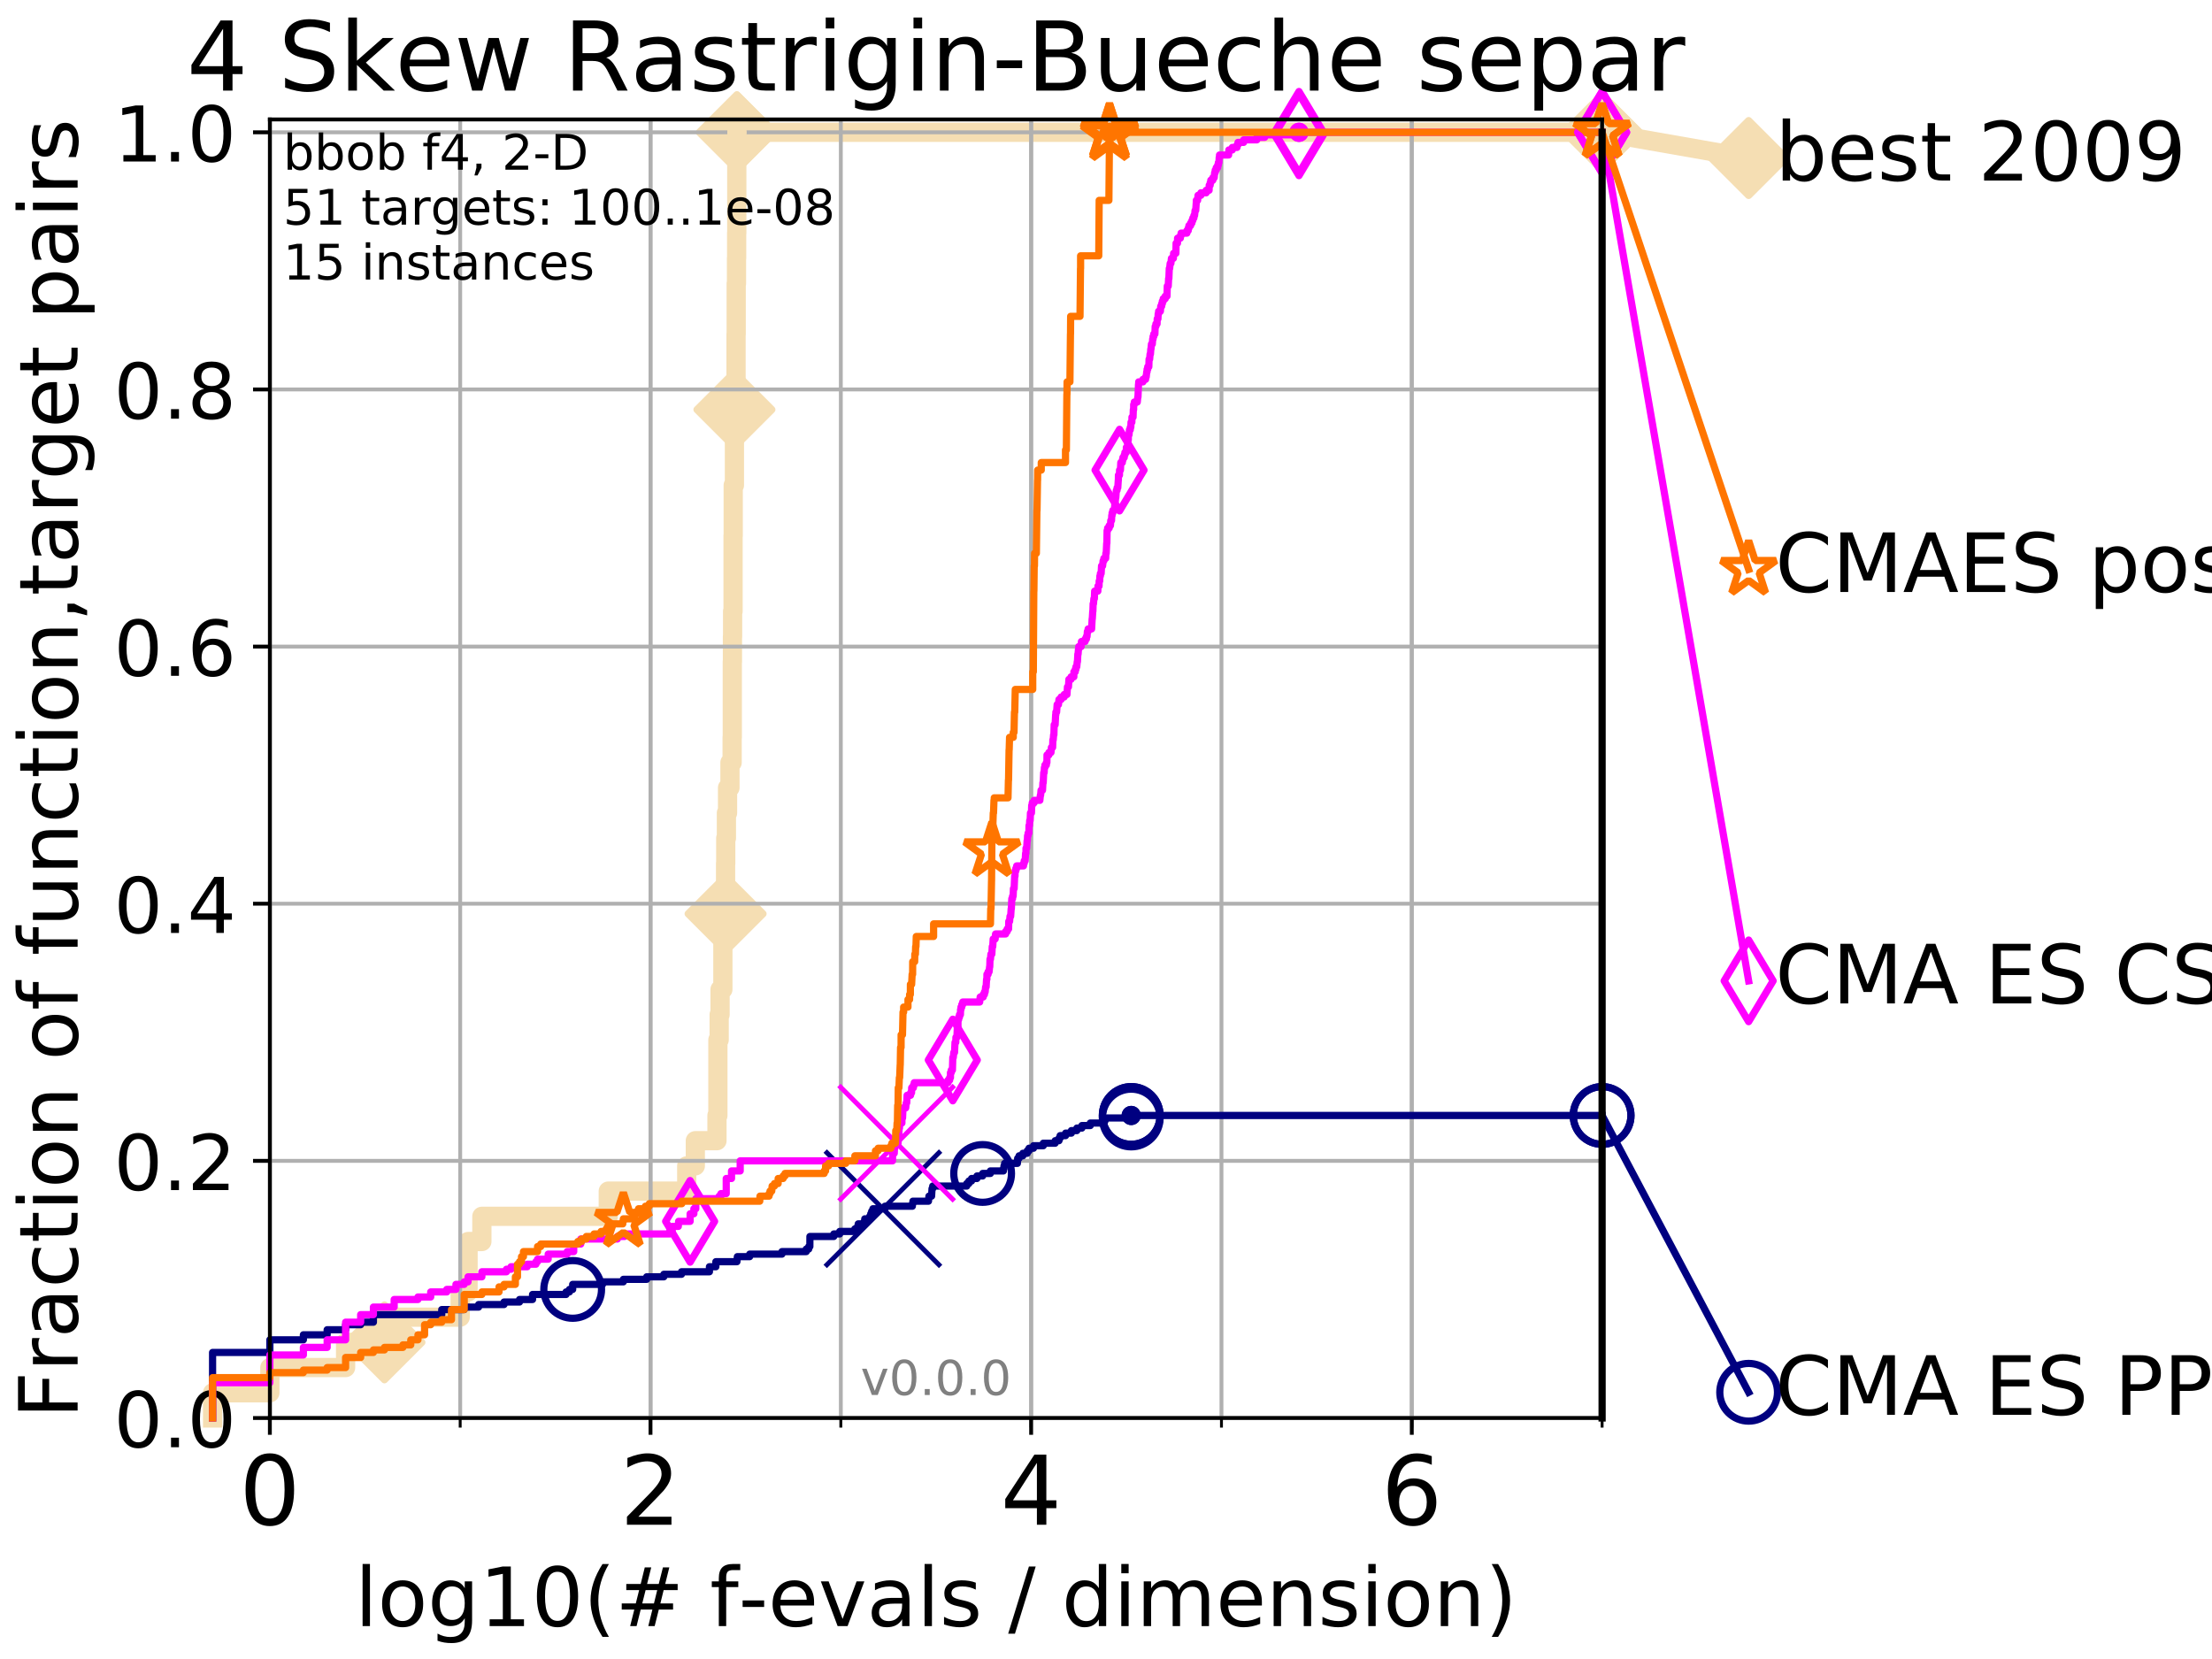 <?xml version="1.0" encoding="utf-8" standalone="no"?>
<!DOCTYPE svg PUBLIC "-//W3C//DTD SVG 1.1//EN"
  "http://www.w3.org/Graphics/SVG/1.1/DTD/svg11.dtd">
<!-- Created with matplotlib (http://matplotlib.org/) -->
<svg height="345pt" version="1.1" viewBox="0 0 460 345" width="460pt" xmlns="http://www.w3.org/2000/svg" xmlns:xlink="http://www.w3.org/1999/xlink">
 <defs>
  <style type="text/css">
*{stroke-linecap:butt;stroke-linejoin:round;}
  </style>
 </defs>
 <g id="figure_1">
  <g id="patch_1">
   <path d="M 0 345.6 
L 460.8 345.6 
L 460.8 0 
L 0 0 
z
" style="fill:#ffffff;"/>
  </g>
  <g id="axes_1">
   <g id="patch_2">
    <path d="M 56.12 294.88 
L 333.168 294.88 
L 333.168 24.84 
L 56.12 24.84 
z
" style="fill:#ffffff;"/>
   </g>
   <g id="line2d_1">
    <path d="M 44.206 294.88 
L 44.206 289.638 
L 56.12 289.638 
L 56.12 284.395 
L 71.87 284.395 
L 71.87 279.153 
L 79.949 279.153 
L 79.949 273.91 
L 95.698 273.91 
L 95.698 268.668 
L 97.337 268.668 
L 97.337 258.183 
L 100.208 258.183 
L 100.208 252.94 
L 126.496 252.94 
L 126.496 247.698 
L 142.81 247.698 
L 142.81 242.455 
L 144.598 242.455 
L 144.598 237.213 
L 149.1 237.213 
L 149.1 231.97 
L 149.292 231.97 
L 149.292 216.243 
L 149.556 216.243 
L 149.556 211 
L 149.742 211 
L 149.742 205.758 
L 150.325 205.758 
L 150.325 195.273 
L 150.36 195.273 
L 150.36 190.03 
L 150.888 190.03 
L 150.888 179.546 
L 150.923 179.546 
L 150.923 174.303 
L 151.061 174.303 
L 151.061 169.061 
L 151.299 169.061 
L 151.299 163.818 
L 151.799 163.818 
L 151.799 158.576 
L 152.253 158.576 
L 152.253 153.333 
L 152.285 153.333 
L 152.285 137.606 
L 152.317 137.606 
L 152.317 132.363 
L 152.349 132.363 
L 152.349 127.121 
L 152.444 127.121 
L 152.444 111.393 
L 152.476 111.393 
L 152.476 100.908 
L 152.727 100.908 
L 152.727 85.181 
L 152.944 85.181 
L 152.944 79.938 
L 153.066 79.938 
L 153.066 69.453 
L 153.097 69.453 
L 153.097 58.969 
L 153.158 58.969 
L 153.158 53.726 
L 153.188 53.726 
L 153.188 48.484 
L 153.218 48.484 
L 153.218 32.756 
L 153.248 32.756 
L 153.248 27.514 
L 333.168 27.514 
" style="fill:none;stroke:#f5deb3;stroke-linecap:square;stroke-width:4;"/>
   </g>
   <g id="line2d_2">
    <defs>
     <path d="M -0 7.778 
L 7.778 0 
L 0 -7.778 
L -7.778 -0 
z
" id="m179bea0827" style="stroke:#f5deb3;stroke-linejoin:miter;stroke-width:1.5;"/>
    </defs>
    <g>
     <use style="fill:#f5deb3;stroke:#f5deb3;stroke-linejoin:miter;stroke-width:1.5;" x="79.949" xlink:href="#m179bea0827" y="279.153"/>
     <use style="fill:#f5deb3;stroke:#f5deb3;stroke-linejoin:miter;stroke-width:1.5;" x="150.888" xlink:href="#m179bea0827" y="190.03"/>
     <use style="fill:#f5deb3;stroke:#f5deb3;stroke-linejoin:miter;stroke-width:1.5;" x="152.727" xlink:href="#m179bea0827" y="85.181"/>
     <use style="fill:#f5deb3;stroke:#f5deb3;stroke-linejoin:miter;stroke-width:1.5;" x="153.248" xlink:href="#m179bea0827" y="27.514"/>
     <use style="fill:#f5deb3;stroke:#f5deb3;stroke-linejoin:miter;stroke-width:1.5;" x="153.248" xlink:href="#m179bea0827" y="27.514"/>
     <use style="fill:#f5deb3;stroke:#f5deb3;stroke-linejoin:miter;stroke-width:1.5;" x="333.168" xlink:href="#m179bea0827" y="27.514"/>
    </g>
   </g>
   <g id="line2d_3">
    <path style="fill:none;stroke:#f5deb3;stroke-linecap:square;stroke-width:4;"/>
    <g/>
   </g>
   <g id="line2d_4">
    <path d="M 333.168 27.514 
L 363.643 32.861 
" style="fill:none;stroke:#f5deb3;stroke-linecap:square;stroke-width:4;"/>
    <g>
     <use style="fill:#f5deb3;stroke:#f5deb3;stroke-linejoin:miter;stroke-width:1.5;" x="333.168" xlink:href="#m179bea0827" y="27.514"/>
     <use style="fill:#f5deb3;stroke:#f5deb3;stroke-linejoin:miter;stroke-width:1.5;" x="363.643" xlink:href="#m179bea0827" y="32.861"/>
    </g>
   </g>
   <g id="matplotlib.axis_1">
    <g id="xtick_1">
     <g id="line2d_5">
      <path clip-path="url(#p4532ca1758)" d="M 56.12 294.88 
L 56.12 24.84 
" style="fill:none;stroke:#b0b0b0;stroke-linecap:square;stroke-width:0.8;"/>
     </g>
     <g id="line2d_6">
      <defs>
       <path d="M 0 0 
L 0 3.5 
" id="m56893ceb7d" style="stroke:#000000;stroke-width:0.8;"/>
      </defs>
      <g>
       <use style="stroke:#000000;stroke-width:0.8;" x="56.12" xlink:href="#m56893ceb7d" y="294.88"/>
      </g>
     </g>
     <g id="text_1">
      <!-- 0 -->
      <defs>
       <path d="M 31.781 66.406 
Q 24.172 66.406 20.328 58.906 
Q 16.5 51.422 16.5 36.375 
Q 16.5 21.391 20.328 13.891 
Q 24.172 6.391 31.781 6.391 
Q 39.453 6.391 43.281 13.891 
Q 47.125 21.391 47.125 36.375 
Q 47.125 51.422 43.281 58.906 
Q 39.453 66.406 31.781 66.406 
z
M 31.781 74.219 
Q 44.047 74.219 50.516 64.516 
Q 56.984 54.828 56.984 36.375 
Q 56.984 17.969 50.516 8.266 
Q 44.047 -1.422 31.781 -1.422 
Q 19.531 -1.422 13.062 8.266 
Q 6.594 17.969 6.594 36.375 
Q 6.594 54.828 13.062 64.516 
Q 19.531 74.219 31.781 74.219 
z
" id="DejaVuSans-30"/>
      </defs>
      <g transform="translate(49.758 317.077)scale(0.2 -0.2)">
       <use xlink:href="#DejaVuSans-30"/>
      </g>
     </g>
    </g>
    <g id="xtick_2">
     <g id="line2d_7">
      <path clip-path="url(#p4532ca1758)" d="M 135.277 294.88 
L 135.277 24.84 
" style="fill:none;stroke:#b0b0b0;stroke-linecap:square;stroke-width:0.8;"/>
     </g>
     <g id="line2d_8">
      <g>
       <use style="stroke:#000000;stroke-width:0.8;" x="135.277" xlink:href="#m56893ceb7d" y="294.88"/>
      </g>
     </g>
     <g id="text_2">
      <!-- 2 -->
      <defs>
       <path d="M 19.188 8.297 
L 53.609 8.297 
L 53.609 0 
L 7.328 0 
L 7.328 8.297 
Q 12.938 14.109 22.625 23.891 
Q 32.328 33.688 34.812 36.531 
Q 39.547 41.844 41.422 45.531 
Q 43.312 49.219 43.312 52.781 
Q 43.312 58.594 39.234 62.25 
Q 35.156 65.922 28.609 65.922 
Q 23.969 65.922 18.812 64.312 
Q 13.672 62.703 7.812 59.422 
L 7.812 69.391 
Q 13.766 71.781 18.938 73 
Q 24.125 74.219 28.422 74.219 
Q 39.75 74.219 46.484 68.547 
Q 53.219 62.891 53.219 53.422 
Q 53.219 48.922 51.531 44.891 
Q 49.859 40.875 45.406 35.406 
Q 44.188 33.984 37.641 27.219 
Q 31.109 20.453 19.188 8.297 
z
" id="DejaVuSans-32"/>
      </defs>
      <g transform="translate(128.914 317.077)scale(0.2 -0.2)">
       <use xlink:href="#DejaVuSans-32"/>
      </g>
     </g>
    </g>
    <g id="xtick_3">
     <g id="line2d_9">
      <path clip-path="url(#p4532ca1758)" d="M 214.433 294.88 
L 214.433 24.84 
" style="fill:none;stroke:#b0b0b0;stroke-linecap:square;stroke-width:0.8;"/>
     </g>
     <g id="line2d_10">
      <g>
       <use style="stroke:#000000;stroke-width:0.8;" x="214.433" xlink:href="#m56893ceb7d" y="294.88"/>
      </g>
     </g>
     <g id="text_3">
      <!-- 4 -->
      <defs>
       <path d="M 37.797 64.312 
L 12.891 25.391 
L 37.797 25.391 
z
M 35.203 72.906 
L 47.609 72.906 
L 47.609 25.391 
L 58.016 25.391 
L 58.016 17.188 
L 47.609 17.188 
L 47.609 0 
L 37.797 0 
L 37.797 17.188 
L 4.891 17.188 
L 4.891 26.703 
z
" id="DejaVuSans-34"/>
      </defs>
      <g transform="translate(208.071 317.077)scale(0.2 -0.2)">
       <use xlink:href="#DejaVuSans-34"/>
      </g>
     </g>
    </g>
    <g id="xtick_4">
     <g id="line2d_11">
      <path clip-path="url(#p4532ca1758)" d="M 293.59 294.88 
L 293.59 24.84 
" style="fill:none;stroke:#b0b0b0;stroke-linecap:square;stroke-width:0.8;"/>
     </g>
     <g id="line2d_12">
      <g>
       <use style="stroke:#000000;stroke-width:0.8;" x="293.59" xlink:href="#m56893ceb7d" y="294.88"/>
      </g>
     </g>
     <g id="text_4">
      <!-- 6 -->
      <defs>
       <path d="M 33.016 40.375 
Q 26.375 40.375 22.484 35.828 
Q 18.609 31.297 18.609 23.391 
Q 18.609 15.531 22.484 10.953 
Q 26.375 6.391 33.016 6.391 
Q 39.656 6.391 43.531 10.953 
Q 47.406 15.531 47.406 23.391 
Q 47.406 31.297 43.531 35.828 
Q 39.656 40.375 33.016 40.375 
z
M 52.594 71.297 
L 52.594 62.312 
Q 48.875 64.062 45.094 64.984 
Q 41.312 65.922 37.594 65.922 
Q 27.828 65.922 22.672 59.328 
Q 17.531 52.734 16.797 39.406 
Q 19.672 43.656 24.016 45.922 
Q 28.375 48.188 33.594 48.188 
Q 44.578 48.188 50.953 41.516 
Q 57.328 34.859 57.328 23.391 
Q 57.328 12.156 50.688 5.359 
Q 44.047 -1.422 33.016 -1.422 
Q 20.359 -1.422 13.672 8.266 
Q 6.984 17.969 6.984 36.375 
Q 6.984 53.656 15.188 63.938 
Q 23.391 74.219 37.203 74.219 
Q 40.922 74.219 44.703 73.484 
Q 48.484 72.75 52.594 71.297 
z
" id="DejaVuSans-36"/>
      </defs>
      <g transform="translate(287.227 317.077)scale(0.2 -0.2)">
       <use xlink:href="#DejaVuSans-36"/>
      </g>
     </g>
    </g>
    <g id="xtick_5">
     <g id="line2d_13">
      <path clip-path="url(#p4532ca1758)" d="M 56.12 294.88 
L 56.12 24.84 
" style="fill:none;stroke:#b0b0b0;stroke-linecap:square;stroke-width:0.8;"/>
     </g>
     <g id="line2d_14">
      <defs>
       <path d="M 0 0 
L 0 2 
" id="m9113133ef8" style="stroke:#000000;stroke-width:0.6;"/>
      </defs>
      <g>
       <use style="stroke:#000000;stroke-width:0.6;" x="56.12" xlink:href="#m9113133ef8" y="294.88"/>
      </g>
     </g>
    </g>
    <g id="xtick_6">
     <g id="line2d_15">
      <path clip-path="url(#p4532ca1758)" d="M 95.698 294.88 
L 95.698 24.84 
" style="fill:none;stroke:#b0b0b0;stroke-linecap:square;stroke-width:0.8;"/>
     </g>
     <g id="line2d_16">
      <g>
       <use style="stroke:#000000;stroke-width:0.6;" x="95.698" xlink:href="#m9113133ef8" y="294.88"/>
      </g>
     </g>
    </g>
    <g id="xtick_7">
     <g id="line2d_17">
      <path clip-path="url(#p4532ca1758)" d="M 135.277 294.88 
L 135.277 24.84 
" style="fill:none;stroke:#b0b0b0;stroke-linecap:square;stroke-width:0.8;"/>
     </g>
     <g id="line2d_18">
      <g>
       <use style="stroke:#000000;stroke-width:0.6;" x="135.277" xlink:href="#m9113133ef8" y="294.88"/>
      </g>
     </g>
    </g>
    <g id="xtick_8">
     <g id="line2d_19">
      <path clip-path="url(#p4532ca1758)" d="M 174.855 294.88 
L 174.855 24.84 
" style="fill:none;stroke:#b0b0b0;stroke-linecap:square;stroke-width:0.8;"/>
     </g>
     <g id="line2d_20">
      <g>
       <use style="stroke:#000000;stroke-width:0.6;" x="174.855" xlink:href="#m9113133ef8" y="294.88"/>
      </g>
     </g>
    </g>
    <g id="xtick_9">
     <g id="line2d_21">
      <path clip-path="url(#p4532ca1758)" d="M 214.433 294.88 
L 214.433 24.84 
" style="fill:none;stroke:#b0b0b0;stroke-linecap:square;stroke-width:0.8;"/>
     </g>
     <g id="line2d_22">
      <g>
       <use style="stroke:#000000;stroke-width:0.6;" x="214.433" xlink:href="#m9113133ef8" y="294.88"/>
      </g>
     </g>
    </g>
    <g id="xtick_10">
     <g id="line2d_23">
      <path clip-path="url(#p4532ca1758)" d="M 254.011 294.88 
L 254.011 24.84 
" style="fill:none;stroke:#b0b0b0;stroke-linecap:square;stroke-width:0.8;"/>
     </g>
     <g id="line2d_24">
      <g>
       <use style="stroke:#000000;stroke-width:0.6;" x="254.011" xlink:href="#m9113133ef8" y="294.88"/>
      </g>
     </g>
    </g>
    <g id="xtick_11">
     <g id="line2d_25">
      <path clip-path="url(#p4532ca1758)" d="M 293.59 294.88 
L 293.59 24.84 
" style="fill:none;stroke:#b0b0b0;stroke-linecap:square;stroke-width:0.8;"/>
     </g>
     <g id="line2d_26">
      <g>
       <use style="stroke:#000000;stroke-width:0.6;" x="293.59" xlink:href="#m9113133ef8" y="294.88"/>
      </g>
     </g>
    </g>
    <g id="xtick_12">
     <g id="line2d_27">
      <path clip-path="url(#p4532ca1758)" d="M 333.168 294.88 
L 333.168 24.84 
" style="fill:none;stroke:#b0b0b0;stroke-linecap:square;stroke-width:0.8;"/>
     </g>
     <g id="line2d_28">
      <g>
       <use style="stroke:#000000;stroke-width:0.6;" x="333.168" xlink:href="#m9113133ef8" y="294.88"/>
      </g>
     </g>
    </g>
    <g id="text_5">
     <!-- log10(# f-evals / dimension) -->
     <defs>
      <path d="M 9.422 75.984 
L 18.406 75.984 
L 18.406 0 
L 9.422 0 
z
" id="DejaVuSans-6c"/>
      <path d="M 30.609 48.391 
Q 23.391 48.391 19.188 42.75 
Q 14.984 37.109 14.984 27.297 
Q 14.984 17.484 19.156 11.844 
Q 23.344 6.203 30.609 6.203 
Q 37.797 6.203 41.984 11.859 
Q 46.188 17.531 46.188 27.297 
Q 46.188 37.016 41.984 42.703 
Q 37.797 48.391 30.609 48.391 
z
M 30.609 56 
Q 42.328 56 49.016 48.375 
Q 55.719 40.766 55.719 27.297 
Q 55.719 13.875 49.016 6.219 
Q 42.328 -1.422 30.609 -1.422 
Q 18.844 -1.422 12.172 6.219 
Q 5.516 13.875 5.516 27.297 
Q 5.516 40.766 12.172 48.375 
Q 18.844 56 30.609 56 
z
" id="DejaVuSans-6f"/>
      <path d="M 45.406 27.984 
Q 45.406 37.75 41.375 43.109 
Q 37.359 48.484 30.078 48.484 
Q 22.859 48.484 18.828 43.109 
Q 14.797 37.75 14.797 27.984 
Q 14.797 18.266 18.828 12.891 
Q 22.859 7.516 30.078 7.516 
Q 37.359 7.516 41.375 12.891 
Q 45.406 18.266 45.406 27.984 
z
M 54.391 6.781 
Q 54.391 -7.172 48.188 -13.984 
Q 42 -20.797 29.203 -20.797 
Q 24.469 -20.797 20.266 -20.094 
Q 16.062 -19.391 12.109 -17.922 
L 12.109 -9.188 
Q 16.062 -11.328 19.922 -12.344 
Q 23.781 -13.375 27.781 -13.375 
Q 36.625 -13.375 41.016 -8.766 
Q 45.406 -4.156 45.406 5.172 
L 45.406 9.625 
Q 42.625 4.781 38.281 2.391 
Q 33.938 0 27.875 0 
Q 17.828 0 11.672 7.656 
Q 5.516 15.328 5.516 27.984 
Q 5.516 40.672 11.672 48.328 
Q 17.828 56 27.875 56 
Q 33.938 56 38.281 53.609 
Q 42.625 51.219 45.406 46.391 
L 45.406 54.688 
L 54.391 54.688 
z
" id="DejaVuSans-67"/>
      <path d="M 12.406 8.297 
L 28.516 8.297 
L 28.516 63.922 
L 10.984 60.406 
L 10.984 69.391 
L 28.422 72.906 
L 38.281 72.906 
L 38.281 8.297 
L 54.391 8.297 
L 54.391 0 
L 12.406 0 
z
" id="DejaVuSans-31"/>
      <path d="M 31 75.875 
Q 24.469 64.656 21.281 53.656 
Q 18.109 42.672 18.109 31.391 
Q 18.109 20.125 21.312 9.062 
Q 24.516 -2 31 -13.188 
L 23.188 -13.188 
Q 15.875 -1.703 12.234 9.375 
Q 8.594 20.453 8.594 31.391 
Q 8.594 42.281 12.203 53.312 
Q 15.828 64.359 23.188 75.875 
z
" id="DejaVuSans-28"/>
      <path d="M 51.125 44 
L 36.922 44 
L 32.812 27.688 
L 47.125 27.688 
z
M 43.797 71.781 
L 38.719 51.516 
L 52.984 51.516 
L 58.109 71.781 
L 65.922 71.781 
L 60.891 51.516 
L 76.125 51.516 
L 76.125 44 
L 58.984 44 
L 54.984 27.688 
L 70.516 27.688 
L 70.516 20.219 
L 53.078 20.219 
L 48 0 
L 40.188 0 
L 45.219 20.219 
L 30.906 20.219 
L 25.875 0 
L 18.016 0 
L 23.094 20.219 
L 7.719 20.219 
L 7.719 27.688 
L 24.906 27.688 
L 29 44 
L 13.281 44 
L 13.281 51.516 
L 30.906 51.516 
L 35.891 71.781 
z
" id="DejaVuSans-23"/>
      <path id="DejaVuSans-20"/>
      <path d="M 37.109 75.984 
L 37.109 68.5 
L 28.516 68.5 
Q 23.688 68.5 21.797 66.547 
Q 19.922 64.594 19.922 59.516 
L 19.922 54.688 
L 34.719 54.688 
L 34.719 47.703 
L 19.922 47.703 
L 19.922 0 
L 10.891 0 
L 10.891 47.703 
L 2.297 47.703 
L 2.297 54.688 
L 10.891 54.688 
L 10.891 58.5 
Q 10.891 67.625 15.141 71.797 
Q 19.391 75.984 28.609 75.984 
z
" id="DejaVuSans-66"/>
      <path d="M 4.891 31.391 
L 31.203 31.391 
L 31.203 23.391 
L 4.891 23.391 
z
" id="DejaVuSans-2d"/>
      <path d="M 56.203 29.594 
L 56.203 25.203 
L 14.891 25.203 
Q 15.484 15.922 20.484 11.062 
Q 25.484 6.203 34.422 6.203 
Q 39.594 6.203 44.453 7.469 
Q 49.312 8.734 54.109 11.281 
L 54.109 2.781 
Q 49.266 0.734 44.188 -0.344 
Q 39.109 -1.422 33.891 -1.422 
Q 20.797 -1.422 13.156 6.188 
Q 5.516 13.812 5.516 26.812 
Q 5.516 40.234 12.766 48.109 
Q 20.016 56 32.328 56 
Q 43.359 56 49.781 48.891 
Q 56.203 41.797 56.203 29.594 
z
M 47.219 32.234 
Q 47.125 39.594 43.094 43.984 
Q 39.062 48.391 32.422 48.391 
Q 24.906 48.391 20.391 44.141 
Q 15.875 39.891 15.188 32.172 
z
" id="DejaVuSans-65"/>
      <path d="M 2.984 54.688 
L 12.5 54.688 
L 29.594 8.797 
L 46.688 54.688 
L 56.203 54.688 
L 35.688 0 
L 23.484 0 
z
" id="DejaVuSans-76"/>
      <path d="M 34.281 27.484 
Q 23.391 27.484 19.188 25 
Q 14.984 22.516 14.984 16.5 
Q 14.984 11.719 18.141 8.906 
Q 21.297 6.109 26.703 6.109 
Q 34.188 6.109 38.703 11.406 
Q 43.219 16.703 43.219 25.484 
L 43.219 27.484 
z
M 52.203 31.203 
L 52.203 0 
L 43.219 0 
L 43.219 8.297 
Q 40.141 3.328 35.547 0.953 
Q 30.953 -1.422 24.312 -1.422 
Q 15.922 -1.422 10.953 3.297 
Q 6 8.016 6 15.922 
Q 6 25.141 12.172 29.828 
Q 18.359 34.516 30.609 34.516 
L 43.219 34.516 
L 43.219 35.406 
Q 43.219 41.609 39.141 45 
Q 35.062 48.391 27.688 48.391 
Q 23 48.391 18.547 47.266 
Q 14.109 46.141 10.016 43.891 
L 10.016 52.203 
Q 14.938 54.109 19.578 55.047 
Q 24.219 56 28.609 56 
Q 40.484 56 46.344 49.844 
Q 52.203 43.703 52.203 31.203 
z
" id="DejaVuSans-61"/>
      <path d="M 44.281 53.078 
L 44.281 44.578 
Q 40.484 46.531 36.375 47.5 
Q 32.281 48.484 27.875 48.484 
Q 21.188 48.484 17.844 46.438 
Q 14.5 44.391 14.5 40.281 
Q 14.5 37.156 16.891 35.375 
Q 19.281 33.594 26.516 31.984 
L 29.594 31.297 
Q 39.156 29.25 43.188 25.516 
Q 47.219 21.781 47.219 15.094 
Q 47.219 7.469 41.188 3.016 
Q 35.156 -1.422 24.609 -1.422 
Q 20.219 -1.422 15.453 -0.562 
Q 10.688 0.297 5.422 2 
L 5.422 11.281 
Q 10.406 8.688 15.234 7.391 
Q 20.062 6.109 24.812 6.109 
Q 31.156 6.109 34.562 8.281 
Q 37.984 10.453 37.984 14.406 
Q 37.984 18.062 35.516 20.016 
Q 33.062 21.969 24.703 23.781 
L 21.578 24.516 
Q 13.234 26.266 9.516 29.906 
Q 5.812 33.547 5.812 39.891 
Q 5.812 47.609 11.281 51.797 
Q 16.75 56 26.812 56 
Q 31.781 56 36.172 55.266 
Q 40.578 54.547 44.281 53.078 
z
" id="DejaVuSans-73"/>
      <path d="M 25.391 72.906 
L 33.688 72.906 
L 8.297 -9.281 
L 0 -9.281 
z
" id="DejaVuSans-2f"/>
      <path d="M 45.406 46.391 
L 45.406 75.984 
L 54.391 75.984 
L 54.391 0 
L 45.406 0 
L 45.406 8.203 
Q 42.578 3.328 38.25 0.953 
Q 33.938 -1.422 27.875 -1.422 
Q 17.969 -1.422 11.734 6.484 
Q 5.516 14.406 5.516 27.297 
Q 5.516 40.188 11.734 48.094 
Q 17.969 56 27.875 56 
Q 33.938 56 38.25 53.625 
Q 42.578 51.266 45.406 46.391 
z
M 14.797 27.297 
Q 14.797 17.391 18.875 11.75 
Q 22.953 6.109 30.078 6.109 
Q 37.203 6.109 41.297 11.75 
Q 45.406 17.391 45.406 27.297 
Q 45.406 37.203 41.297 42.844 
Q 37.203 48.484 30.078 48.484 
Q 22.953 48.484 18.875 42.844 
Q 14.797 37.203 14.797 27.297 
z
" id="DejaVuSans-64"/>
      <path d="M 9.422 54.688 
L 18.406 54.688 
L 18.406 0 
L 9.422 0 
z
M 9.422 75.984 
L 18.406 75.984 
L 18.406 64.594 
L 9.422 64.594 
z
" id="DejaVuSans-69"/>
      <path d="M 52 44.188 
Q 55.375 50.25 60.062 53.125 
Q 64.75 56 71.094 56 
Q 79.641 56 84.281 50.016 
Q 88.922 44.047 88.922 33.016 
L 88.922 0 
L 79.891 0 
L 79.891 32.719 
Q 79.891 40.578 77.094 44.375 
Q 74.312 48.188 68.609 48.188 
Q 61.625 48.188 57.562 43.547 
Q 53.516 38.922 53.516 30.906 
L 53.516 0 
L 44.484 0 
L 44.484 32.719 
Q 44.484 40.625 41.703 44.406 
Q 38.922 48.188 33.109 48.188 
Q 26.219 48.188 22.156 43.531 
Q 18.109 38.875 18.109 30.906 
L 18.109 0 
L 9.078 0 
L 9.078 54.688 
L 18.109 54.688 
L 18.109 46.188 
Q 21.188 51.219 25.484 53.609 
Q 29.781 56 35.688 56 
Q 41.656 56 45.828 52.969 
Q 50 49.953 52 44.188 
z
" id="DejaVuSans-6d"/>
      <path d="M 54.891 33.016 
L 54.891 0 
L 45.906 0 
L 45.906 32.719 
Q 45.906 40.484 42.875 44.328 
Q 39.844 48.188 33.797 48.188 
Q 26.516 48.188 22.312 43.547 
Q 18.109 38.922 18.109 30.906 
L 18.109 0 
L 9.078 0 
L 9.078 54.688 
L 18.109 54.688 
L 18.109 46.188 
Q 21.344 51.125 25.703 53.562 
Q 30.078 56 35.797 56 
Q 45.219 56 50.047 50.172 
Q 54.891 44.344 54.891 33.016 
z
" id="DejaVuSans-6e"/>
      <path d="M 8.016 75.875 
L 15.828 75.875 
Q 23.141 64.359 26.781 53.312 
Q 30.422 42.281 30.422 31.391 
Q 30.422 20.453 26.781 9.375 
Q 23.141 -1.703 15.828 -13.188 
L 8.016 -13.188 
Q 14.5 -2 17.703 9.062 
Q 20.906 20.125 20.906 31.391 
Q 20.906 42.672 17.703 53.656 
Q 14.5 64.656 8.016 75.875 
z
" id="DejaVuSans-29"/>
     </defs>
     <g transform="translate(73.803 338.154)scale(0.17 -0.17)">
      <use xlink:href="#DejaVuSans-6c"/>
      <use x="27.783" xlink:href="#DejaVuSans-6f"/>
      <use x="88.965" xlink:href="#DejaVuSans-67"/>
      <use x="152.441" xlink:href="#DejaVuSans-31"/>
      <use x="216.064" xlink:href="#DejaVuSans-30"/>
      <use x="279.688" xlink:href="#DejaVuSans-28"/>
      <use x="318.701" xlink:href="#DejaVuSans-23"/>
      <use x="402.49" xlink:href="#DejaVuSans-20"/>
      <use x="434.277" xlink:href="#DejaVuSans-66"/>
      <use x="469.404" xlink:href="#DejaVuSans-2d"/>
      <use x="505.488" xlink:href="#DejaVuSans-65"/>
      <use x="567.012" xlink:href="#DejaVuSans-76"/>
      <use x="626.191" xlink:href="#DejaVuSans-61"/>
      <use x="687.471" xlink:href="#DejaVuSans-6c"/>
      <use x="715.254" xlink:href="#DejaVuSans-73"/>
      <use x="767.354" xlink:href="#DejaVuSans-20"/>
      <use x="799.141" xlink:href="#DejaVuSans-2f"/>
      <use x="832.832" xlink:href="#DejaVuSans-20"/>
      <use x="864.619" xlink:href="#DejaVuSans-64"/>
      <use x="928.096" xlink:href="#DejaVuSans-69"/>
      <use x="955.879" xlink:href="#DejaVuSans-6d"/>
      <use x="1053.291" xlink:href="#DejaVuSans-65"/>
      <use x="1114.814" xlink:href="#DejaVuSans-6e"/>
      <use x="1178.193" xlink:href="#DejaVuSans-73"/>
      <use x="1230.293" xlink:href="#DejaVuSans-69"/>
      <use x="1258.076" xlink:href="#DejaVuSans-6f"/>
      <use x="1319.258" xlink:href="#DejaVuSans-6e"/>
      <use x="1382.637" xlink:href="#DejaVuSans-29"/>
     </g>
    </g>
   </g>
   <g id="matplotlib.axis_2">
    <g id="ytick_1">
     <g id="line2d_29">
      <path clip-path="url(#p4532ca1758)" d="M 56.12 294.88 
L 333.168 294.88 
" style="fill:none;stroke:#b0b0b0;stroke-linecap:square;stroke-width:0.8;"/>
     </g>
     <g id="line2d_30">
      <defs>
       <path d="M 0 0 
L -3.5 0 
" id="m214570eddb" style="stroke:#000000;stroke-width:0.8;"/>
      </defs>
      <g>
       <use style="stroke:#000000;stroke-width:0.8;" x="56.12" xlink:href="#m214570eddb" y="294.88"/>
      </g>
     </g>
     <g id="text_6">
      <!-- 0.0 -->
      <defs>
       <path d="M 10.688 12.406 
L 21 12.406 
L 21 0 
L 10.688 0 
z
" id="DejaVuSans-2e"/>
      </defs>
      <g transform="translate(23.675 300.959)scale(0.16 -0.16)">
       <use xlink:href="#DejaVuSans-30"/>
       <use x="63.623" xlink:href="#DejaVuSans-2e"/>
       <use x="95.41" xlink:href="#DejaVuSans-30"/>
      </g>
     </g>
    </g>
    <g id="ytick_2">
     <g id="line2d_31">
      <path clip-path="url(#p4532ca1758)" d="M 56.12 241.407 
L 333.168 241.407 
" style="fill:none;stroke:#b0b0b0;stroke-linecap:square;stroke-width:0.8;"/>
     </g>
     <g id="line2d_32">
      <g>
       <use style="stroke:#000000;stroke-width:0.8;" x="56.12" xlink:href="#m214570eddb" y="241.407"/>
      </g>
     </g>
     <g id="text_7">
      <!-- 0.2 -->
      <g transform="translate(23.675 247.485)scale(0.16 -0.16)">
       <use xlink:href="#DejaVuSans-30"/>
       <use x="63.623" xlink:href="#DejaVuSans-2e"/>
       <use x="95.41" xlink:href="#DejaVuSans-32"/>
      </g>
     </g>
    </g>
    <g id="ytick_3">
     <g id="line2d_33">
      <path clip-path="url(#p4532ca1758)" d="M 56.12 187.933 
L 333.168 187.933 
" style="fill:none;stroke:#b0b0b0;stroke-linecap:square;stroke-width:0.8;"/>
     </g>
     <g id="line2d_34">
      <g>
       <use style="stroke:#000000;stroke-width:0.8;" x="56.12" xlink:href="#m214570eddb" y="187.933"/>
      </g>
     </g>
     <g id="text_8">
      <!-- 0.4 -->
      <g transform="translate(23.675 194.012)scale(0.16 -0.16)">
       <use xlink:href="#DejaVuSans-30"/>
       <use x="63.623" xlink:href="#DejaVuSans-2e"/>
       <use x="95.41" xlink:href="#DejaVuSans-34"/>
      </g>
     </g>
    </g>
    <g id="ytick_4">
     <g id="line2d_35">
      <path clip-path="url(#p4532ca1758)" d="M 56.12 134.46 
L 333.168 134.46 
" style="fill:none;stroke:#b0b0b0;stroke-linecap:square;stroke-width:0.8;"/>
     </g>
     <g id="line2d_36">
      <g>
       <use style="stroke:#000000;stroke-width:0.8;" x="56.12" xlink:href="#m214570eddb" y="134.46"/>
      </g>
     </g>
     <g id="text_9">
      <!-- 0.6 -->
      <g transform="translate(23.675 140.539)scale(0.16 -0.16)">
       <use xlink:href="#DejaVuSans-30"/>
       <use x="63.623" xlink:href="#DejaVuSans-2e"/>
       <use x="95.41" xlink:href="#DejaVuSans-36"/>
      </g>
     </g>
    </g>
    <g id="ytick_5">
     <g id="line2d_37">
      <path clip-path="url(#p4532ca1758)" d="M 56.12 80.987 
L 333.168 80.987 
" style="fill:none;stroke:#b0b0b0;stroke-linecap:square;stroke-width:0.8;"/>
     </g>
     <g id="line2d_38">
      <g>
       <use style="stroke:#000000;stroke-width:0.8;" x="56.12" xlink:href="#m214570eddb" y="80.987"/>
      </g>
     </g>
     <g id="text_10">
      <!-- 0.8 -->
      <defs>
       <path d="M 31.781 34.625 
Q 24.75 34.625 20.719 30.859 
Q 16.703 27.094 16.703 20.516 
Q 16.703 13.922 20.719 10.156 
Q 24.75 6.391 31.781 6.391 
Q 38.812 6.391 42.859 10.172 
Q 46.922 13.969 46.922 20.516 
Q 46.922 27.094 42.891 30.859 
Q 38.875 34.625 31.781 34.625 
z
M 21.922 38.812 
Q 15.578 40.375 12.031 44.719 
Q 8.5 49.078 8.5 55.328 
Q 8.5 64.062 14.719 69.141 
Q 20.953 74.219 31.781 74.219 
Q 42.672 74.219 48.875 69.141 
Q 55.078 64.062 55.078 55.328 
Q 55.078 49.078 51.531 44.719 
Q 48 40.375 41.703 38.812 
Q 48.828 37.156 52.797 32.312 
Q 56.781 27.484 56.781 20.516 
Q 56.781 9.906 50.312 4.234 
Q 43.844 -1.422 31.781 -1.422 
Q 19.734 -1.422 13.25 4.234 
Q 6.781 9.906 6.781 20.516 
Q 6.781 27.484 10.781 32.312 
Q 14.797 37.156 21.922 38.812 
z
M 18.312 54.391 
Q 18.312 48.734 21.844 45.562 
Q 25.391 42.391 31.781 42.391 
Q 38.141 42.391 41.719 45.562 
Q 45.312 48.734 45.312 54.391 
Q 45.312 60.062 41.719 63.234 
Q 38.141 66.406 31.781 66.406 
Q 25.391 66.406 21.844 63.234 
Q 18.312 60.062 18.312 54.391 
z
" id="DejaVuSans-38"/>
      </defs>
      <g transform="translate(23.675 87.066)scale(0.16 -0.16)">
       <use xlink:href="#DejaVuSans-30"/>
       <use x="63.623" xlink:href="#DejaVuSans-2e"/>
       <use x="95.41" xlink:href="#DejaVuSans-38"/>
      </g>
     </g>
    </g>
    <g id="ytick_6">
     <g id="line2d_39">
      <path clip-path="url(#p4532ca1758)" d="M 56.12 27.514 
L 333.168 27.514 
" style="fill:none;stroke:#b0b0b0;stroke-linecap:square;stroke-width:0.8;"/>
     </g>
     <g id="line2d_40">
      <g>
       <use style="stroke:#000000;stroke-width:0.8;" x="56.12" xlink:href="#m214570eddb" y="27.514"/>
      </g>
     </g>
     <g id="text_11">
      <!-- 1.0 -->
      <g transform="translate(23.675 33.592)scale(0.16 -0.16)">
       <use xlink:href="#DejaVuSans-31"/>
       <use x="63.623" xlink:href="#DejaVuSans-2e"/>
       <use x="95.41" xlink:href="#DejaVuSans-30"/>
      </g>
     </g>
    </g>
    <g id="text_12">
     <!-- Fraction of function,target pairs -->
     <defs>
      <path d="M 9.812 72.906 
L 51.703 72.906 
L 51.703 64.594 
L 19.672 64.594 
L 19.672 43.109 
L 48.578 43.109 
L 48.578 34.812 
L 19.672 34.812 
L 19.672 0 
L 9.812 0 
z
" id="DejaVuSans-46"/>
      <path d="M 41.109 46.297 
Q 39.594 47.172 37.812 47.578 
Q 36.031 48 33.891 48 
Q 26.266 48 22.188 43.047 
Q 18.109 38.094 18.109 28.812 
L 18.109 0 
L 9.078 0 
L 9.078 54.688 
L 18.109 54.688 
L 18.109 46.188 
Q 20.953 51.172 25.484 53.578 
Q 30.031 56 36.531 56 
Q 37.453 56 38.578 55.875 
Q 39.703 55.766 41.062 55.516 
z
" id="DejaVuSans-72"/>
      <path d="M 48.781 52.594 
L 48.781 44.188 
Q 44.969 46.297 41.141 47.344 
Q 37.312 48.391 33.406 48.391 
Q 24.656 48.391 19.812 42.844 
Q 14.984 37.312 14.984 27.297 
Q 14.984 17.281 19.812 11.734 
Q 24.656 6.203 33.406 6.203 
Q 37.312 6.203 41.141 7.25 
Q 44.969 8.297 48.781 10.406 
L 48.781 2.094 
Q 45.016 0.344 40.984 -0.531 
Q 36.969 -1.422 32.422 -1.422 
Q 20.062 -1.422 12.781 6.344 
Q 5.516 14.109 5.516 27.297 
Q 5.516 40.672 12.859 48.328 
Q 20.219 56 33.016 56 
Q 37.156 56 41.109 55.141 
Q 45.062 54.297 48.781 52.594 
z
" id="DejaVuSans-63"/>
      <path d="M 18.312 70.219 
L 18.312 54.688 
L 36.812 54.688 
L 36.812 47.703 
L 18.312 47.703 
L 18.312 18.016 
Q 18.312 11.328 20.141 9.422 
Q 21.969 7.516 27.594 7.516 
L 36.812 7.516 
L 36.812 0 
L 27.594 0 
Q 17.188 0 13.234 3.875 
Q 9.281 7.766 9.281 18.016 
L 9.281 47.703 
L 2.688 47.703 
L 2.688 54.688 
L 9.281 54.688 
L 9.281 70.219 
z
" id="DejaVuSans-74"/>
      <path d="M 8.5 21.578 
L 8.5 54.688 
L 17.484 54.688 
L 17.484 21.922 
Q 17.484 14.156 20.5 10.266 
Q 23.531 6.391 29.594 6.391 
Q 36.859 6.391 41.078 11.031 
Q 45.312 15.672 45.312 23.688 
L 45.312 54.688 
L 54.297 54.688 
L 54.297 0 
L 45.312 0 
L 45.312 8.406 
Q 42.047 3.422 37.719 1 
Q 33.406 -1.422 27.688 -1.422 
Q 18.266 -1.422 13.375 4.438 
Q 8.5 10.297 8.5 21.578 
z
M 31.109 56 
z
" id="DejaVuSans-75"/>
      <path d="M 11.719 12.406 
L 22.016 12.406 
L 22.016 4 
L 14.016 -11.625 
L 7.719 -11.625 
L 11.719 4 
z
" id="DejaVuSans-2c"/>
      <path d="M 18.109 8.203 
L 18.109 -20.797 
L 9.078 -20.797 
L 9.078 54.688 
L 18.109 54.688 
L 18.109 46.391 
Q 20.953 51.266 25.266 53.625 
Q 29.594 56 35.594 56 
Q 45.562 56 51.781 48.094 
Q 58.016 40.188 58.016 27.297 
Q 58.016 14.406 51.781 6.484 
Q 45.562 -1.422 35.594 -1.422 
Q 29.594 -1.422 25.266 0.953 
Q 20.953 3.328 18.109 8.203 
z
M 48.688 27.297 
Q 48.688 37.203 44.609 42.844 
Q 40.531 48.484 33.406 48.484 
Q 26.266 48.484 22.188 42.844 
Q 18.109 37.203 18.109 27.297 
Q 18.109 17.391 22.188 11.75 
Q 26.266 6.109 33.406 6.109 
Q 40.531 6.109 44.609 11.75 
Q 48.688 17.391 48.688 27.297 
z
" id="DejaVuSans-70"/>
     </defs>
     <g transform="translate(16.14 294.999)rotate(-90)scale(0.17 -0.17)">
      <use xlink:href="#DejaVuSans-46"/>
      <use x="57.41" xlink:href="#DejaVuSans-72"/>
      <use x="98.523" xlink:href="#DejaVuSans-61"/>
      <use x="159.803" xlink:href="#DejaVuSans-63"/>
      <use x="214.783" xlink:href="#DejaVuSans-74"/>
      <use x="253.992" xlink:href="#DejaVuSans-69"/>
      <use x="281.775" xlink:href="#DejaVuSans-6f"/>
      <use x="342.957" xlink:href="#DejaVuSans-6e"/>
      <use x="406.336" xlink:href="#DejaVuSans-20"/>
      <use x="438.123" xlink:href="#DejaVuSans-6f"/>
      <use x="499.305" xlink:href="#DejaVuSans-66"/>
      <use x="534.51" xlink:href="#DejaVuSans-20"/>
      <use x="566.297" xlink:href="#DejaVuSans-66"/>
      <use x="601.502" xlink:href="#DejaVuSans-75"/>
      <use x="664.881" xlink:href="#DejaVuSans-6e"/>
      <use x="728.26" xlink:href="#DejaVuSans-63"/>
      <use x="783.24" xlink:href="#DejaVuSans-74"/>
      <use x="822.449" xlink:href="#DejaVuSans-69"/>
      <use x="850.232" xlink:href="#DejaVuSans-6f"/>
      <use x="911.414" xlink:href="#DejaVuSans-6e"/>
      <use x="974.793" xlink:href="#DejaVuSans-2c"/>
      <use x="1006.58" xlink:href="#DejaVuSans-74"/>
      <use x="1045.789" xlink:href="#DejaVuSans-61"/>
      <use x="1107.068" xlink:href="#DejaVuSans-72"/>
      <use x="1148.166" xlink:href="#DejaVuSans-67"/>
      <use x="1211.643" xlink:href="#DejaVuSans-65"/>
      <use x="1273.166" xlink:href="#DejaVuSans-74"/>
      <use x="1312.375" xlink:href="#DejaVuSans-20"/>
      <use x="1344.162" xlink:href="#DejaVuSans-70"/>
      <use x="1407.639" xlink:href="#DejaVuSans-61"/>
      <use x="1468.918" xlink:href="#DejaVuSans-69"/>
      <use x="1496.701" xlink:href="#DejaVuSans-72"/>
      <use x="1537.814" xlink:href="#DejaVuSans-73"/>
     </g>
    </g>
   </g>
   <g id="line2d_41">
    <defs>
     <path d="M 0 1.5 
C 0.398 1.5 0.779 1.342 1.061 1.061 
C 1.342 0.779 1.5 0.398 1.5 0 
C 1.5 -0.398 1.342 -0.779 1.061 -1.061 
C 0.779 -1.342 0.398 -1.5 0 -1.5 
C -0.398 -1.5 -0.779 -1.342 -1.061 -1.061 
C -1.342 -0.779 -1.5 -0.398 -1.5 0 
C -1.5 0.398 -1.342 0.779 -1.061 1.061 
C -0.779 1.342 -0.398 1.5 0 1.5 
z
" id="mdc7a0a19b0" style="stroke:#f5deb3;"/>
    </defs>
    <g>
     <use style="fill:#f5deb3;stroke:#f5deb3;" x="153.248" xlink:href="#mdc7a0a19b0" y="27.514"/>
     <use style="fill:#f5deb3;stroke:#f5deb3;" x="153.248" xlink:href="#mdc7a0a19b0" y="27.514"/>
    </g>
   </g>
   <g id="line2d_42">
    <defs>
     <path d="M 0 1.5 
C 0.398 1.5 0.779 1.342 1.061 1.061 
C 1.342 0.779 1.5 0.398 1.5 0 
C 1.5 -0.398 1.342 -0.779 1.061 -1.061 
C 0.779 -1.342 0.398 -1.5 0 -1.5 
C -0.398 -1.5 -0.779 -1.342 -1.061 -1.061 
C -1.342 -0.779 -1.5 -0.398 -1.5 0 
C -1.5 0.398 -1.342 0.779 -1.061 1.061 
C -0.779 1.342 -0.398 1.5 0 1.5 
z
" id="m96e73896ca" style="stroke:#000080;"/>
    </defs>
    <g>
     <use style="fill:#000080;stroke:#000080;" x="235.246" xlink:href="#m96e73896ca" y="231.97"/>
     <use style="fill:#000080;stroke:#000080;" x="235.246" xlink:href="#m96e73896ca" y="231.97"/>
    </g>
   </g>
   <g id="line2d_43">
    <path d="M 44.206 294.88 
L 44.206 281.25 
L 56.12 281.25 
L 56.12 278.628 
L 63.089 278.628 
L 63.089 277.58 
L 68.034 277.58 
L 68.034 276.531 
L 71.87 276.531 
L 71.87 275.483 
L 75.004 275.483 
L 75.004 274.959 
L 77.653 274.959 
L 77.653 273.386 
L 91.863 273.386 
L 91.863 272.337 
L 96.537 272.337 
L 96.537 271.813 
L 99.534 271.813 
L 99.534 271.289 
L 104.819 271.289 
L 104.819 270.765 
L 108.037 270.765 
L 108.037 270.24 
L 110.746 270.24 
L 110.746 269.192 
L 117.716 269.192 
L 117.716 268.668 
L 118.417 268.668 
L 118.417 268.143 
L 119.092 268.143 
L 119.092 267.095 
L 125.31 267.095 
L 125.31 266.571 
L 129.63 266.571 
L 129.63 266.046 
L 134.485 266.046 
L 134.485 265.522 
L 138.049 265.522 
L 138.049 264.998 
L 141.722 264.998 
L 141.722 264.474 
L 147.531 264.474 
L 147.531 263.425 
L 148.868 263.425 
L 148.868 262.377 
L 153.248 262.377 
L 153.339 261.328 
L 155.902 261.328 
L 155.902 260.804 
L 162.611 260.804 
L 162.611 260.28 
L 167.661 260.28 
L 167.661 259.755 
L 168.175 259.755 
L 168.175 259.231 
L 168.414 259.231 
L 168.427 257.134 
L 173.394 257.134 
L 173.394 256.61 
L 174.621 256.61 
L 174.621 256.086 
L 177.758 256.086 
L 177.758 255.561 
L 178.329 255.561 
L 178.329 255.037 
L 178.476 255.037 
L 178.476 254.513 
L 179.711 254.513 
L 179.711 253.989 
L 179.834 253.989 
L 179.834 253.464 
L 180.858 253.464 
L 180.858 252.94 
L 181.075 252.94 
L 181.075 252.416 
L 181.271 252.416 
L 181.271 251.892 
L 181.53 251.892 
L 181.53 251.367 
L 184.026 251.367 
L 184.026 250.843 
L 189.73 250.843 
L 189.73 250.319 
L 189.846 250.319 
L 189.846 249.795 
L 193.085 249.795 
L 193.182 248.746 
L 193.73 248.746 
L 193.821 247.173 
L 193.966 247.173 
L 193.966 246.649 
L 201.041 246.649 
L 201.041 246.125 
L 201.479 246.125 
L 201.479 245.601 
L 202.04 245.601 
L 202.04 245.076 
L 203.167 245.076 
L 203.167 244.552 
L 204.344 244.552 
L 204.344 244.028 
L 205.955 244.028 
L 205.955 243.504 
L 208.672 243.504 
L 208.672 242.979 
L 208.787 242.979 
L 208.787 242.455 
L 208.92 242.455 
L 208.92 241.931 
L 211.575 241.931 
L 211.632 240.882 
L 211.928 240.882 
L 211.928 240.358 
L 212.714 240.358 
L 212.714 239.834 
L 213.621 239.834 
L 213.621 239.31 
L 213.992 239.31 
L 213.992 238.785 
L 214.925 238.785 
L 214.925 238.261 
L 216.961 238.261 
L 216.961 237.737 
L 219.428 237.737 
L 219.428 237.213 
L 220.226 237.213 
L 220.226 236.689 
L 220.459 236.689 
L 220.459 236.164 
L 221.597 236.164 
L 221.597 235.64 
L 222.802 235.64 
L 222.802 235.116 
L 223.94 235.116 
L 223.94 234.592 
L 224.985 234.592 
L 224.985 234.067 
L 226.734 234.067 
L 226.734 233.543 
L 229.643 233.543 
L 229.643 233.019 
L 229.835 233.019 
L 229.835 232.495 
L 235.246 232.495 
L 235.246 231.97 
L 333.168 231.97 
L 333.168 231.97 
" style="fill:none;stroke:#000080;stroke-linecap:square;stroke-width:1.5;"/>
   </g>
   <g id="line2d_44">
    <defs>
     <path d="M 0 6 
C 1.591 6 3.117 5.368 4.243 4.243 
C 5.368 3.117 6 1.591 6 0 
C 6 -1.591 5.368 -3.117 4.243 -4.243 
C 3.117 -5.368 1.591 -6 0 -6 
C -1.591 -6 -3.117 -5.368 -4.243 -4.243 
C -5.368 -3.117 -6 -1.591 -6 0 
C -6 1.591 -5.368 3.117 -4.243 4.243 
C -3.117 5.368 -1.591 6 0 6 
z
" id="m637e452c96" style="stroke:#000080;stroke-width:1.5;"/>
    </defs>
    <g>
     <use style="fill:none;stroke:#000080;stroke-width:1.5;" x="119.092" xlink:href="#m637e452c96" y="268.143"/>
     <use style="fill:none;stroke:#000080;stroke-width:1.5;" x="204.344" xlink:href="#m637e452c96" y="244.028"/>
     <use style="fill:none;stroke:#000080;stroke-width:1.5;" x="235.246" xlink:href="#m637e452c96" y="232.495"/>
     <use style="fill:none;stroke:#000080;stroke-width:1.5;" x="235.246" xlink:href="#m637e452c96" y="231.97"/>
     <use style="fill:none;stroke:#000080;stroke-width:1.5;" x="235.246" xlink:href="#m637e452c96" y="231.97"/>
     <use style="fill:none;stroke:#000080;stroke-width:1.5;" x="333.168" xlink:href="#m637e452c96" y="231.97"/>
    </g>
   </g>
   <g id="line2d_45">
    <path style="fill:none;stroke:#000080;stroke-linecap:square;stroke-width:1.5;"/>
    <g/>
   </g>
   <g id="line2d_46">
    <path clip-path="url(#p4532ca1758)" d="M 183.608 251.367 
" style="fill:none;stroke:#000080;stroke-linecap:square;stroke-width:1.5;"/>
    <defs>
     <path d="M -12 12 
L 12 -12 
M -12 -12 
L 12 12 
" id="m2526bf7ffe" style="stroke:#000080;"/>
    </defs>
    <g clip-path="url(#p4532ca1758)">
     <use style="fill:#000080;stroke:#000080;" x="183.608" xlink:href="#m2526bf7ffe" y="251.367"/>
    </g>
   </g>
   <g id="line2d_47">
    <defs>
     <path d="M 0 1.5 
C 0.398 1.5 0.779 1.342 1.061 1.061 
C 1.342 0.779 1.5 0.398 1.5 0 
C 1.5 -0.398 1.342 -0.779 1.061 -1.061 
C 0.779 -1.342 0.398 -1.5 0 -1.5 
C -0.398 -1.5 -0.779 -1.342 -1.061 -1.061 
C -1.342 -0.779 -1.5 -0.398 -1.5 0 
C -1.5 0.398 -1.342 0.779 -1.061 1.061 
C -0.779 1.342 -0.398 1.5 0 1.5 
z
" id="m86cbecd1e6" style="stroke:#ff00ff;"/>
    </defs>
    <g>
     <use style="fill:#ff00ff;stroke:#ff00ff;" x="270.13" xlink:href="#m86cbecd1e6" y="27.514"/>
     <use style="fill:#ff00ff;stroke:#ff00ff;" x="270.13" xlink:href="#m86cbecd1e6" y="27.514"/>
    </g>
   </g>
   <g id="line2d_48">
    <path d="M 44.206 294.88 
L 44.206 287.541 
L 56.12 287.541 
L 56.12 281.774 
L 63.089 281.774 
L 63.089 280.201 
L 68.034 280.201 
L 68.034 278.628 
L 71.87 278.628 
L 71.87 274.959 
L 75.004 274.959 
L 75.004 273.386 
L 77.653 273.386 
L 77.653 271.813 
L 81.973 271.813 
L 81.973 270.24 
L 86.918 270.24 
L 86.918 269.716 
L 89.568 269.716 
L 89.568 268.668 
L 92.905 268.668 
L 92.905 268.143 
L 94.817 268.143 
L 94.817 267.095 
L 96.537 267.095 
L 96.537 266.571 
L 97.337 266.571 
L 97.337 265.522 
L 100.208 265.522 
L 100.208 264.474 
L 105.317 264.474 
L 105.317 263.949 
L 106.272 263.949 
L 106.272 263.425 
L 109.637 263.425 
L 109.637 262.901 
L 111.448 262.901 
L 111.448 262.377 
L 111.788 262.377 
L 111.788 261.852 
L 113.999 261.852 
L 113.999 260.804 
L 117.953 260.804 
L 117.953 260.28 
L 119.311 260.28 
L 119.311 258.707 
L 120.77 258.707 
L 120.77 257.658 
L 128.393 257.658 
L 128.393 257.134 
L 129.867 257.134 
L 129.867 256.61 
L 139.249 256.61 
L 139.249 256.086 
L 139.786 256.086 
L 139.786 255.037 
L 141.06 255.037 
L 141.121 253.989 
L 143.516 253.989 
L 143.516 252.416 
L 144.296 252.416 
L 144.296 251.367 
L 144.698 251.367 
L 144.698 249.27 
L 149.556 249.27 
L 149.556 248.746 
L 149.926 248.746 
L 149.926 248.222 
L 151.026 248.222 
L 151.026 245.076 
L 152.125 245.076 
L 152.125 243.504 
L 153.929 243.504 
L 153.929 241.407 
L 185.6 241.407 
L 185.628 239.834 
L 185.964 239.834 
L 186.009 238.785 
L 186.076 238.785 
L 186.076 238.261 
L 186.277 238.261 
L 186.277 237.737 
L 186.752 237.737 
L 186.816 236.689 
L 186.868 236.689 
L 186.978 234.592 
L 187.05 234.592 
L 187.084 233.543 
L 187.559 233.543 
L 187.559 232.495 
L 187.693 232.495 
L 187.787 230.398 
L 188.349 230.398 
L 188.454 229.349 
L 188.559 229.349 
L 188.636 227.776 
L 189.357 227.776 
L 189.357 227.252 
L 189.563 227.252 
L 189.589 226.204 
L 189.946 226.204 
L 189.946 225.679 
L 190.116 225.679 
L 190.116 225.155 
L 197.161 225.155 
L 197.161 224.631 
L 197.484 224.631 
L 197.484 224.107 
L 197.654 224.107 
L 197.654 223.058 
L 197.822 223.058 
L 197.822 222.534 
L 198.062 222.534 
L 198.14 219.913 
L 198.242 219.913 
L 198.347 218.864 
L 198.502 218.864 
L 198.599 216.767 
L 198.761 216.767 
L 198.79 215.719 
L 198.996 215.719 
L 199.085 213.622 
L 199.212 213.622 
L 199.225 212.049 
L 199.358 212.049 
L 199.358 211.525 
L 199.528 211.525 
L 199.528 211 
L 199.727 211 
L 199.752 209.952 
L 199.84 209.952 
L 199.84 209.428 
L 200.01 209.428 
L 200.01 208.903 
L 200.204 208.903 
L 200.204 208.379 
L 203.733 208.379 
L 203.834 207.331 
L 204.465 207.331 
L 204.465 206.806 
L 204.721 206.806 
L 204.721 206.282 
L 204.872 206.282 
L 204.966 205.234 
L 205.073 205.234 
L 205.16 203.661 
L 205.228 203.661 
L 205.238 202.612 
L 205.483 202.612 
L 205.483 202.088 
L 205.689 202.088 
L 205.793 201.04 
L 205.829 201.04 
L 205.875 199.467 
L 205.976 199.467 
L 206.065 198.418 
L 206.261 198.418 
L 206.345 196.846 
L 206.448 196.846 
L 206.536 195.273 
L 206.95 195.273 
L 207.034 194.224 
L 209.129 194.224 
L 209.129 193.7 
L 209.456 193.7 
L 209.456 193.176 
L 209.74 193.176 
L 209.781 191.603 
L 209.954 191.603 
L 210.035 190.555 
L 210.173 190.555 
L 210.277 188.982 
L 210.316 188.982 
L 210.411 186.885 
L 210.566 186.885 
L 210.566 186.361 
L 210.688 186.361 
L 210.752 184.788 
L 210.898 184.788 
L 211.008 182.167 
L 211.083 182.167 
L 211.094 181.118 
L 211.251 181.118 
L 211.251 180.594 
L 211.425 180.594 
L 211.425 180.07 
L 212.847 180.07 
L 212.847 179.546 
L 212.987 179.546 
L 212.987 179.021 
L 213.197 179.021 
L 213.278 177.449 
L 213.351 177.449 
L 213.362 176.4 
L 213.503 176.4 
L 213.595 174.827 
L 213.643 174.827 
L 213.691 173.779 
L 213.798 173.779 
L 213.798 173.255 
L 213.964 173.255 
L 213.989 171.682 
L 214.088 171.682 
L 214.132 170.633 
L 214.229 170.633 
L 214.29 169.061 
L 214.496 169.061 
L 214.547 167.488 
L 214.655 167.488 
L 214.655 166.964 
L 215.048 166.964 
L 215.048 166.439 
L 216.247 166.439 
L 216.347 165.391 
L 216.401 165.391 
L 216.494 164.342 
L 216.796 164.342 
L 216.88 162.77 
L 216.94 162.77 
L 217.043 160.673 
L 217.137 160.673 
L 217.191 159.624 
L 217.296 159.624 
L 217.296 159.1 
L 217.596 159.1 
L 217.596 158.576 
L 217.713 158.576 
L 217.727 157.003 
L 218.129 157.003 
L 218.129 156.479 
L 218.56 156.479 
L 218.642 155.43 
L 218.902 155.43 
L 218.949 153.857 
L 219.024 153.857 
L 219.104 152.809 
L 219.167 152.809 
L 219.224 150.712 
L 219.425 150.712 
L 219.532 148.615 
L 219.573 148.615 
L 219.573 148.091 
L 219.73 148.091 
L 219.839 146.518 
L 220.121 146.518 
L 220.217 145.469 
L 220.664 145.469 
L 220.664 144.945 
L 221.308 144.945 
L 221.308 144.421 
L 221.884 144.421 
L 221.983 142.848 
L 222.193 142.848 
L 222.284 141.275 
L 222.735 141.275 
L 222.735 140.751 
L 223.315 140.751 
L 223.319 139.703 
L 223.608 139.703 
L 223.608 139.178 
L 223.752 139.178 
L 223.752 138.654 
L 223.919 138.654 
L 224.018 137.606 
L 224.062 137.606 
L 224.144 136.033 
L 224.195 136.033 
L 224.273 134.984 
L 224.334 134.984 
L 224.334 134.46 
L 224.834 134.46 
L 224.89 133.412 
L 225.655 133.412 
L 225.655 132.887 
L 225.927 132.887 
L 225.927 132.363 
L 226.057 132.363 
L 226.126 131.315 
L 226.284 131.315 
L 226.284 130.79 
L 227.008 130.79 
L 227.119 128.693 
L 227.149 128.693 
L 227.245 127.121 
L 227.273 127.121 
L 227.325 125.548 
L 227.398 125.548 
L 227.48 124.499 
L 227.579 124.499 
L 227.639 122.927 
L 228.308 122.927 
L 228.328 121.878 
L 228.556 121.878 
L 228.58 120.83 
L 228.691 120.83 
L 228.727 119.781 
L 228.829 119.781 
L 228.829 119.257 
L 228.991 119.257 
L 229.072 117.684 
L 229.295 117.684 
L 229.395 116.636 
L 229.555 116.636 
L 229.555 116.112 
L 229.931 116.112 
L 229.973 115.063 
L 230.043 115.063 
L 230.145 112.966 
L 230.182 112.966 
L 230.226 110.345 
L 230.334 110.345 
L 230.334 109.821 
L 230.664 109.821 
L 230.664 109.296 
L 230.923 109.296 
L 230.993 108.248 
L 231.151 108.248 
L 231.196 107.199 
L 231.266 107.199 
L 231.266 106.675 
L 231.416 106.675 
L 231.416 106.151 
L 231.745 106.151 
L 231.853 104.578 
L 231.896 104.578 
L 232.004 103.53 
L 232.038 103.53 
L 232.148 101.957 
L 232.303 101.957 
L 232.303 101.433 
L 232.452 101.433 
L 232.554 99.86 
L 232.571 99.86 
L 232.582 98.811 
L 232.801 98.811 
L 232.816 97.763 
L 233.001 97.763 
L 233.075 96.19 
L 233.396 96.19 
L 233.396 95.666 
L 233.515 95.666 
L 233.515 95.142 
L 233.79 95.142 
L 233.79 94.617 
L 233.927 94.617 
L 233.927 94.093 
L 234.221 94.093 
L 234.232 93.045 
L 234.479 93.045 
L 234.559 91.472 
L 234.639 91.472 
L 234.645 90.423 
L 234.789 90.423 
L 234.877 89.375 
L 235.048 89.375 
L 235.048 88.851 
L 235.159 88.851 
L 235.204 87.802 
L 235.38 87.802 
L 235.398 86.754 
L 235.628 86.754 
L 235.681 85.181 
L 235.746 85.181 
L 235.752 84.132 
L 235.885 84.132 
L 235.885 83.608 
L 236.505 83.608 
L 236.607 82.56 
L 236.651 82.56 
L 236.76 79.938 
L 236.798 79.938 
L 236.798 79.414 
L 237.684 79.414 
L 237.684 78.89 
L 238.235 78.89 
L 238.235 78.366 
L 238.365 78.366 
L 238.471 77.317 
L 238.542 77.317 
L 238.542 76.793 
L 238.679 76.793 
L 238.679 76.269 
L 238.907 76.269 
L 238.956 74.696 
L 239.077 74.696 
L 239.164 73.647 
L 239.243 73.647 
L 239.315 72.599 
L 239.354 72.599 
L 239.45 71.55 
L 239.63 71.55 
L 239.706 70.502 
L 239.789 70.502 
L 239.789 69.978 
L 239.936 69.978 
L 239.936 69.453 
L 240.17 69.453 
L 240.228 67.881 
L 240.378 67.881 
L 240.378 67.356 
L 240.62 67.356 
L 240.65 66.308 
L 240.8 66.308 
L 240.853 65.259 
L 240.939 65.259 
L 240.939 64.735 
L 241.311 64.735 
L 241.382 63.687 
L 241.575 63.687 
L 241.575 63.163 
L 241.716 63.163 
L 241.716 62.638 
L 241.9 62.638 
L 241.9 62.114 
L 242.314 62.114 
L 242.314 61.59 
L 242.686 61.59 
L 242.742 59.493 
L 242.944 59.493 
L 243.02 57.92 
L 243.076 57.92 
L 243.159 55.823 
L 243.235 55.823 
L 243.342 54.775 
L 243.495 54.775 
L 243.605 53.726 
L 244.012 53.726 
L 244.056 52.678 
L 244.535 52.678 
L 244.575 50.581 
L 244.867 50.581 
L 244.883 49.532 
L 245.464 49.532 
L 245.464 49.008 
L 245.613 49.008 
L 245.613 48.484 
L 246.819 48.484 
L 246.819 47.959 
L 247.098 47.959 
L 247.098 47.435 
L 247.246 47.435 
L 247.246 46.911 
L 247.593 46.911 
L 247.593 46.387 
L 247.864 46.387 
L 247.864 45.862 
L 248.055 45.862 
L 248.055 45.338 
L 248.277 45.338 
L 248.277 44.814 
L 248.42 44.814 
L 248.523 43.765 
L 248.657 43.765 
L 248.766 42.193 
L 248.78 42.193 
L 248.78 41.668 
L 249.052 41.668 
L 249.142 40.62 
L 249.732 40.62 
L 249.732 40.096 
L 250.835 40.096 
L 250.835 39.571 
L 251.442 39.571 
L 251.462 38.523 
L 251.662 38.523 
L 251.662 37.999 
L 251.795 37.999 
L 251.795 37.474 
L 252.218 37.474 
L 252.218 36.95 
L 252.499 36.95 
L 252.59 35.902 
L 252.711 35.902 
L 252.711 35.377 
L 252.927 35.377 
L 252.927 34.853 
L 253.229 34.853 
L 253.229 34.329 
L 253.366 34.329 
L 253.366 33.805 
L 253.49 33.805 
L 253.54 32.756 
L 253.608 32.756 
L 253.608 32.232 
L 255.496 32.232 
L 255.546 31.183 
L 256.269 31.183 
L 256.269 30.659 
L 257.244 30.659 
L 257.244 30.135 
L 257.45 30.135 
L 257.45 29.611 
L 258.62 29.611 
L 258.62 29.086 
L 261.362 29.086 
L 261.362 28.562 
L 263 28.562 
L 263 28.038 
L 270.13 28.038 
L 270.13 27.514 
L 333.168 27.514 
L 333.168 27.514 
" style="fill:none;stroke:#ff00ff;stroke-linecap:square;stroke-width:1.5;"/>
   </g>
   <g id="line2d_49">
    <defs>
     <path d="M -0 8.485 
L 5.091 0 
L 0 -8.485 
L -5.091 -0 
z
" id="madcc4c2f81" style="stroke:#ff00ff;stroke-linejoin:miter;stroke-width:1.5;"/>
    </defs>
    <g>
     <use style="fill:none;stroke:#ff00ff;stroke-linejoin:miter;stroke-width:1.5;" x="143.516" xlink:href="#madcc4c2f81" y="253.989"/>
     <use style="fill:none;stroke:#ff00ff;stroke-linejoin:miter;stroke-width:1.5;" x="198.14" xlink:href="#madcc4c2f81" y="220.437"/>
     <use style="fill:none;stroke:#ff00ff;stroke-linejoin:miter;stroke-width:1.5;" x="232.816" xlink:href="#madcc4c2f81" y="97.763"/>
     <use style="fill:none;stroke:#ff00ff;stroke-linejoin:miter;stroke-width:1.5;" x="270.13" xlink:href="#madcc4c2f81" y="28.038"/>
     <use style="fill:none;stroke:#ff00ff;stroke-linejoin:miter;stroke-width:1.5;" x="270.13" xlink:href="#madcc4c2f81" y="27.514"/>
     <use style="fill:none;stroke:#ff00ff;stroke-linejoin:miter;stroke-width:1.5;" x="333.168" xlink:href="#madcc4c2f81" y="27.514"/>
    </g>
   </g>
   <g id="line2d_50">
    <path style="fill:none;stroke:#ff00ff;stroke-linecap:square;stroke-width:1.5;"/>
    <g/>
   </g>
   <g id="line2d_51">
    <path clip-path="url(#p4532ca1758)" d="M 186.457 237.737 
" style="fill:none;stroke:#ff00ff;stroke-linecap:square;stroke-width:1.5;"/>
    <defs>
     <path d="M -12 12 
L 12 -12 
M -12 -12 
L 12 12 
" id="mbac8490d12" style="stroke:#ff00ff;"/>
    </defs>
    <g clip-path="url(#p4532ca1758)">
     <use style="fill:#ff00ff;stroke:#ff00ff;" x="186.457" xlink:href="#mbac8490d12" y="237.737"/>
    </g>
   </g>
   <g id="line2d_52">
    <defs>
     <path d="M 0 1.5 
C 0.398 1.5 0.779 1.342 1.061 1.061 
C 1.342 0.779 1.5 0.398 1.5 0 
C 1.5 -0.398 1.342 -0.779 1.061 -1.061 
C 0.779 -1.342 0.398 -1.5 0 -1.5 
C -0.398 -1.5 -0.779 -1.342 -1.061 -1.061 
C -1.342 -0.779 -1.5 -0.398 -1.5 0 
C -1.5 0.398 -1.342 0.779 -1.061 1.061 
C -0.779 1.342 -0.398 1.5 0 1.5 
z
" id="m83d5a2cc7a" style="stroke:#ff7500;"/>
    </defs>
    <g>
     <use style="fill:#ff7500;stroke:#ff7500;" x="230.725" xlink:href="#m83d5a2cc7a" y="27.514"/>
     <use style="fill:#ff7500;stroke:#ff7500;" x="230.725" xlink:href="#m83d5a2cc7a" y="27.514"/>
    </g>
   </g>
   <g id="line2d_53">
    <path d="M 44.206 294.88 
L 44.206 286.492 
L 56.12 286.492 
L 56.12 285.444 
L 63.089 285.444 
L 63.089 284.919 
L 68.034 284.919 
L 68.034 284.395 
L 71.87 284.395 
L 71.87 282.298 
L 75.004 282.298 
L 75.004 281.25 
L 77.653 281.25 
L 77.653 280.725 
L 79.949 280.725 
L 79.949 280.201 
L 83.784 280.201 
L 83.784 279.677 
L 85.422 279.677 
L 85.422 278.628 
L 86.918 278.628 
L 86.918 277.58 
L 88.294 277.58 
L 88.294 275.483 
L 89.568 275.483 
L 89.568 274.959 
L 91.863 274.959 
L 91.863 274.434 
L 93.887 274.434 
L 93.887 272.337 
L 96.537 272.337 
L 96.537 269.192 
L 100.208 269.192 
L 100.208 268.668 
L 103.777 268.668 
L 103.777 267.619 
L 104.819 267.619 
L 104.819 267.095 
L 107.177 267.095 
L 107.177 265.522 
L 107.613 265.522 
L 107.613 262.901 
L 108.037 262.901 
L 108.037 262.377 
L 108.451 262.377 
L 108.451 261.328 
L 108.856 261.328 
L 108.856 260.28 
L 111.788 260.28 
L 111.788 259.231 
L 112.45 259.231 
L 112.45 258.707 
L 120.16 258.707 
L 120.16 258.183 
L 120.969 258.183 
L 120.969 257.658 
L 121.929 257.658 
L 121.929 257.134 
L 123.533 257.134 
L 123.533 256.61 
L 125.001 256.61 
L 125.001 256.086 
L 126.061 256.086 
L 126.061 255.561 
L 126.352 255.561 
L 126.352 255.037 
L 126.639 255.037 
L 126.639 254.513 
L 129.51 254.513 
L 129.51 253.989 
L 129.63 253.989 
L 129.63 253.464 
L 131.97 253.464 
L 131.97 252.416 
L 132.483 252.416 
L 132.483 251.892 
L 132.784 251.892 
L 132.784 251.367 
L 134.213 251.367 
L 134.213 250.843 
L 135.017 250.843 
L 135.017 250.319 
L 141.781 250.319 
L 141.781 249.795 
L 157.996 249.795 
L 158.042 248.746 
L 159.923 248.746 
L 159.923 248.222 
L 160.127 248.222 
L 160.127 247.698 
L 160.488 247.698 
L 160.567 246.649 
L 161.053 246.649 
L 161.053 246.125 
L 161.822 246.125 
L 161.822 245.076 
L 162.854 245.076 
L 162.854 244.552 
L 163.247 244.552 
L 163.247 244.028 
L 171.391 244.028 
L 171.391 243.504 
L 171.683 243.504 
L 171.683 242.455 
L 172.322 242.455 
L 172.322 241.931 
L 175.881 241.931 
L 175.881 241.407 
L 177.773 241.407 
L 177.773 240.358 
L 182.058 240.358 
L 182.058 239.31 
L 182.608 239.31 
L 182.608 238.785 
L 185.266 238.785 
L 185.266 238.261 
L 185.466 238.261 
L 185.466 237.737 
L 186.223 237.737 
L 186.281 235.116 
L 186.483 235.116 
L 186.553 233.543 
L 186.618 233.543 
L 186.679 229.873 
L 186.756 229.873 
L 186.799 226.204 
L 186.94 226.204 
L 187.025 224.107 
L 187.088 224.107 
L 187.194 221.485 
L 187.21 221.485 
L 187.277 217.816 
L 187.385 217.816 
L 187.394 215.194 
L 187.677 215.194 
L 187.787 210.476 
L 187.916 210.476 
L 187.916 209.428 
L 188.82 209.428 
L 188.82 207.855 
L 189.156 207.855 
L 189.156 206.806 
L 189.313 206.806 
L 189.324 204.709 
L 189.578 204.709 
L 189.683 202.612 
L 189.784 202.612 
L 189.802 199.991 
L 190.212 199.991 
L 190.24 198.418 
L 190.366 198.418 
L 190.415 196.846 
L 190.48 196.846 
L 190.546 194.749 
L 194.149 194.749 
L 194.149 192.127 
L 205.973 192.127 
L 206.028 188.982 
L 206.087 188.982 
L 206.194 183.215 
L 206.2 183.215 
L 206.28 173.779 
L 206.354 173.779 
L 206.437 171.682 
L 206.468 171.682 
L 206.557 169.061 
L 206.61 169.061 
L 206.704 166.439 
L 206.761 166.439 
L 206.761 165.915 
L 209.621 165.915 
L 209.707 162.245 
L 209.734 162.245 
L 209.842 155.954 
L 209.863 155.954 
L 209.945 153.333 
L 210.714 153.333 
L 210.714 152.285 
L 210.872 152.285 
L 210.961 148.091 
L 211.024 148.091 
L 211.13 143.372 
L 214.763 143.372 
L 214.768 139.703 
L 214.89 139.703 
L 214.99 122.927 
L 215.01 122.927 
L 215.069 117.684 
L 215.122 117.684 
L 215.147 115.063 
L 215.52 115.063 
L 215.627 106.151 
L 215.656 106.151 
L 215.756 99.86 
L 215.773 99.86 
L 215.793 97.763 
L 216.537 97.763 
L 216.537 96.19 
L 221.578 96.19 
L 221.578 93.569 
L 221.76 93.569 
L 221.861 82.035 
L 221.881 82.035 
L 221.907 79.414 
L 222.497 79.414 
L 222.607 69.453 
L 222.621 69.453 
L 222.648 65.784 
L 224.594 65.784 
L 224.696 55.823 
L 224.717 55.823 
L 224.718 53.202 
L 228.492 53.202 
L 228.58 41.668 
L 230.602 41.668 
L 230.708 30.135 
L 230.715 30.135 
L 230.725 27.514 
L 333.168 27.514 
L 333.168 27.514 
" style="fill:none;stroke:#ff7500;stroke-linecap:square;stroke-width:1.5;"/>
   </g>
   <g id="line2d_54">
    <defs>
     <path d="M 0 -6 
L -1.347 -1.854 
L -5.706 -1.854 
L -2.18 0.708 
L -3.527 4.854 
L -0 2.292 
L 3.527 4.854 
L 2.18 0.708 
L 5.706 -1.854 
L 1.347 -1.854 
z
" id="ma3553da597" style="stroke:#ff7500;stroke-linejoin:bevel;stroke-width:1.5;"/>
    </defs>
    <g>
     <use style="fill:none;stroke:#ff7500;stroke-linejoin:bevel;stroke-width:1.5;" x="129.63" xlink:href="#ma3553da597" y="253.989"/>
     <use style="fill:none;stroke:#ff7500;stroke-linejoin:bevel;stroke-width:1.5;" x="206.28" xlink:href="#ma3553da597" y="176.924"/>
     <use style="fill:none;stroke:#ff7500;stroke-linejoin:bevel;stroke-width:1.5;" x="230.725" xlink:href="#ma3553da597" y="28.038"/>
     <use style="fill:none;stroke:#ff7500;stroke-linejoin:bevel;stroke-width:1.5;" x="230.725" xlink:href="#ma3553da597" y="27.514"/>
     <use style="fill:none;stroke:#ff7500;stroke-linejoin:bevel;stroke-width:1.5;" x="230.725" xlink:href="#ma3553da597" y="27.514"/>
     <use style="fill:none;stroke:#ff7500;stroke-linejoin:bevel;stroke-width:1.5;" x="333.168" xlink:href="#ma3553da597" y="27.514"/>
    </g>
   </g>
   <g id="line2d_55">
    <path style="fill:none;stroke:#ff7500;stroke-linecap:square;stroke-width:1.5;"/>
    <g/>
   </g>
   <g id="line2d_56">
    <path d="M 333.168 231.97 
L 363.643 289.533 
" style="fill:none;stroke:#000080;stroke-linecap:square;stroke-width:1.5;"/>
    <g>
     <use style="fill:none;stroke:#000080;stroke-width:1.5;" x="333.168" xlink:href="#m637e452c96" y="231.97"/>
     <use style="fill:none;stroke:#000080;stroke-width:1.5;" x="363.643" xlink:href="#m637e452c96" y="289.533"/>
    </g>
   </g>
   <g id="line2d_57">
    <path d="M 333.168 27.514 
L 363.643 203.975 
" style="fill:none;stroke:#ff00ff;stroke-linecap:square;stroke-width:1.5;"/>
    <g>
     <use style="fill:none;stroke:#ff00ff;stroke-linejoin:miter;stroke-width:1.5;" x="333.168" xlink:href="#madcc4c2f81" y="27.514"/>
     <use style="fill:none;stroke:#ff00ff;stroke-linejoin:miter;stroke-width:1.5;" x="363.643" xlink:href="#madcc4c2f81" y="203.975"/>
    </g>
   </g>
   <g id="line2d_58">
    <path d="M 333.168 27.514 
L 363.643 118.418 
" style="fill:none;stroke:#ff7500;stroke-linecap:square;stroke-width:1.5;"/>
    <g>
     <use style="fill:none;stroke:#ff7500;stroke-linejoin:bevel;stroke-width:1.5;" x="333.168" xlink:href="#ma3553da597" y="27.514"/>
     <use style="fill:none;stroke:#ff7500;stroke-linejoin:bevel;stroke-width:1.5;" x="363.643" xlink:href="#ma3553da597" y="118.418"/>
    </g>
   </g>
   <g id="line2d_59">
    <path d="M 333.168 294.88 
L 333.168 27.514 
" style="fill:none;stroke:#000000;stroke-linecap:square;stroke-width:1.5;"/>
   </g>
   <g id="patch_3">
    <path d="M 56.12 294.88 
L 56.12 24.84 
" style="fill:none;stroke:#000000;stroke-linecap:square;stroke-linejoin:miter;stroke-width:0.8;"/>
   </g>
   <g id="patch_4">
    <path d="M 333.168 294.88 
L 333.168 24.84 
" style="fill:none;stroke:#000000;stroke-linecap:square;stroke-linejoin:miter;stroke-width:0.8;"/>
   </g>
   <g id="patch_5">
    <path d="M 56.12 294.88 
L 333.168 294.88 
" style="fill:none;stroke:#000000;stroke-linecap:square;stroke-linejoin:miter;stroke-width:0.8;"/>
   </g>
   <g id="patch_6">
    <path d="M 56.12 24.84 
L 333.168 24.84 
" style="fill:none;stroke:#000000;stroke-linecap:square;stroke-linejoin:miter;stroke-width:0.8;"/>
   </g>
   <g id="text_13">
    <!-- CMA ES PPM -->
    <defs>
     <path d="M 64.406 67.281 
L 64.406 56.891 
Q 59.422 61.531 53.781 63.812 
Q 48.141 66.109 41.797 66.109 
Q 29.297 66.109 22.656 58.469 
Q 16.016 50.828 16.016 36.375 
Q 16.016 21.969 22.656 14.328 
Q 29.297 6.688 41.797 6.688 
Q 48.141 6.688 53.781 8.984 
Q 59.422 11.281 64.406 15.922 
L 64.406 5.609 
Q 59.234 2.094 53.438 0.328 
Q 47.656 -1.422 41.219 -1.422 
Q 24.656 -1.422 15.125 8.703 
Q 5.609 18.844 5.609 36.375 
Q 5.609 53.953 15.125 64.078 
Q 24.656 74.219 41.219 74.219 
Q 47.75 74.219 53.531 72.484 
Q 59.328 70.75 64.406 67.281 
z
" id="DejaVuSans-43"/>
     <path d="M 9.812 72.906 
L 24.516 72.906 
L 43.109 23.297 
L 61.812 72.906 
L 76.516 72.906 
L 76.516 0 
L 66.891 0 
L 66.891 64.016 
L 48.094 14.016 
L 38.188 14.016 
L 19.391 64.016 
L 19.391 0 
L 9.812 0 
z
" id="DejaVuSans-4d"/>
     <path d="M 34.188 63.188 
L 20.797 26.906 
L 47.609 26.906 
z
M 28.609 72.906 
L 39.797 72.906 
L 67.578 0 
L 57.328 0 
L 50.688 18.703 
L 17.828 18.703 
L 11.188 0 
L 0.781 0 
z
" id="DejaVuSans-41"/>
     <path d="M 9.812 72.906 
L 55.906 72.906 
L 55.906 64.594 
L 19.672 64.594 
L 19.672 43.016 
L 54.391 43.016 
L 54.391 34.719 
L 19.672 34.719 
L 19.672 8.297 
L 56.781 8.297 
L 56.781 0 
L 9.812 0 
z
" id="DejaVuSans-45"/>
     <path d="M 53.516 70.516 
L 53.516 60.891 
Q 47.906 63.578 42.922 64.891 
Q 37.938 66.219 33.297 66.219 
Q 25.25 66.219 20.875 63.094 
Q 16.5 59.969 16.5 54.203 
Q 16.5 49.359 19.406 46.891 
Q 22.312 44.438 30.422 42.922 
L 36.375 41.703 
Q 47.406 39.594 52.656 34.297 
Q 57.906 29 57.906 20.125 
Q 57.906 9.516 50.797 4.047 
Q 43.703 -1.422 29.984 -1.422 
Q 24.812 -1.422 18.969 -0.25 
Q 13.141 0.922 6.891 3.219 
L 6.891 13.375 
Q 12.891 10.016 18.656 8.297 
Q 24.422 6.594 29.984 6.594 
Q 38.422 6.594 43.016 9.906 
Q 47.609 13.234 47.609 19.391 
Q 47.609 24.75 44.312 27.781 
Q 41.016 30.812 33.5 32.328 
L 27.484 33.5 
Q 16.453 35.688 11.516 40.375 
Q 6.594 45.062 6.594 53.422 
Q 6.594 63.094 13.406 68.656 
Q 20.219 74.219 32.172 74.219 
Q 37.312 74.219 42.625 73.281 
Q 47.953 72.359 53.516 70.516 
z
" id="DejaVuSans-53"/>
     <path d="M 19.672 64.797 
L 19.672 37.406 
L 32.078 37.406 
Q 38.969 37.406 42.719 40.969 
Q 46.484 44.531 46.484 51.125 
Q 46.484 57.672 42.719 61.234 
Q 38.969 64.797 32.078 64.797 
z
M 9.812 72.906 
L 32.078 72.906 
Q 44.344 72.906 50.609 67.359 
Q 56.891 61.812 56.891 51.125 
Q 56.891 40.328 50.609 34.812 
Q 44.344 29.297 32.078 29.297 
L 19.672 29.297 
L 19.672 0 
L 9.812 0 
z
" id="DejaVuSans-50"/>
    </defs>
    <g transform="translate(369.184 294.224)scale(0.17 -0.17)">
     <use xlink:href="#DejaVuSans-43"/>
     <use x="69.824" xlink:href="#DejaVuSans-4d"/>
     <use x="156.104" xlink:href="#DejaVuSans-41"/>
     <use x="224.512" xlink:href="#DejaVuSans-20"/>
     <use x="256.299" xlink:href="#DejaVuSans-45"/>
     <use x="319.482" xlink:href="#DejaVuSans-53"/>
     <use x="382.959" xlink:href="#DejaVuSans-20"/>
     <use x="414.746" xlink:href="#DejaVuSans-50"/>
     <use x="475.049" xlink:href="#DejaVuSans-50"/>
     <use x="535.352" xlink:href="#DejaVuSans-4d"/>
    </g>
   </g>
   <g id="text_14">
    <!-- CMA ES CSA -->
    <g transform="translate(369.184 208.666)scale(0.17 -0.17)">
     <use xlink:href="#DejaVuSans-43"/>
     <use x="69.824" xlink:href="#DejaVuSans-4d"/>
     <use x="156.104" xlink:href="#DejaVuSans-41"/>
     <use x="224.512" xlink:href="#DejaVuSans-20"/>
     <use x="256.299" xlink:href="#DejaVuSans-45"/>
     <use x="319.482" xlink:href="#DejaVuSans-53"/>
     <use x="382.959" xlink:href="#DejaVuSans-20"/>
     <use x="414.746" xlink:href="#DejaVuSans-43"/>
     <use x="484.57" xlink:href="#DejaVuSans-53"/>
     <use x="548.062" xlink:href="#DejaVuSans-41"/>
    </g>
   </g>
   <g id="text_15">
    <!-- CMAES posi -->
    <g transform="translate(369.184 123.109)scale(0.17 -0.17)">
     <use xlink:href="#DejaVuSans-43"/>
     <use x="69.824" xlink:href="#DejaVuSans-4d"/>
     <use x="156.104" xlink:href="#DejaVuSans-41"/>
     <use x="224.512" xlink:href="#DejaVuSans-45"/>
     <use x="287.695" xlink:href="#DejaVuSans-53"/>
     <use x="351.172" xlink:href="#DejaVuSans-20"/>
     <use x="382.959" xlink:href="#DejaVuSans-70"/>
     <use x="446.436" xlink:href="#DejaVuSans-6f"/>
     <use x="507.617" xlink:href="#DejaVuSans-73"/>
     <use x="559.717" xlink:href="#DejaVuSans-69"/>
    </g>
   </g>
   <g id="text_16">
    <!-- best 2009 -->
    <defs>
     <path d="M 48.688 27.297 
Q 48.688 37.203 44.609 42.844 
Q 40.531 48.484 33.406 48.484 
Q 26.266 48.484 22.188 42.844 
Q 18.109 37.203 18.109 27.297 
Q 18.109 17.391 22.188 11.75 
Q 26.266 6.109 33.406 6.109 
Q 40.531 6.109 44.609 11.75 
Q 48.688 17.391 48.688 27.297 
z
M 18.109 46.391 
Q 20.953 51.266 25.266 53.625 
Q 29.594 56 35.594 56 
Q 45.562 56 51.781 48.094 
Q 58.016 40.188 58.016 27.297 
Q 58.016 14.406 51.781 6.484 
Q 45.562 -1.422 35.594 -1.422 
Q 29.594 -1.422 25.266 0.953 
Q 20.953 3.328 18.109 8.203 
L 18.109 0 
L 9.078 0 
L 9.078 75.984 
L 18.109 75.984 
z
" id="DejaVuSans-62"/>
     <path d="M 10.984 1.516 
L 10.984 10.5 
Q 14.703 8.734 18.5 7.812 
Q 22.312 6.891 25.984 6.891 
Q 35.75 6.891 40.891 13.453 
Q 46.047 20.016 46.781 33.406 
Q 43.953 29.203 39.594 26.953 
Q 35.25 24.703 29.984 24.703 
Q 19.047 24.703 12.672 31.312 
Q 6.297 37.938 6.297 49.422 
Q 6.297 60.641 12.938 67.422 
Q 19.578 74.219 30.609 74.219 
Q 43.266 74.219 49.922 64.516 
Q 56.594 54.828 56.594 36.375 
Q 56.594 19.141 48.406 8.859 
Q 40.234 -1.422 26.422 -1.422 
Q 22.703 -1.422 18.891 -0.688 
Q 15.094 0.047 10.984 1.516 
z
M 30.609 32.422 
Q 37.25 32.422 41.125 36.953 
Q 45.016 41.5 45.016 49.422 
Q 45.016 57.281 41.125 61.844 
Q 37.25 66.406 30.609 66.406 
Q 23.969 66.406 20.094 61.844 
Q 16.219 57.281 16.219 49.422 
Q 16.219 41.5 20.094 36.953 
Q 23.969 32.422 30.609 32.422 
z
" id="DejaVuSans-39"/>
    </defs>
    <g transform="translate(369.184 37.552)scale(0.17 -0.17)">
     <use xlink:href="#DejaVuSans-62"/>
     <use x="63.477" xlink:href="#DejaVuSans-65"/>
     <use x="125" xlink:href="#DejaVuSans-73"/>
     <use x="177.1" xlink:href="#DejaVuSans-74"/>
     <use x="216.309" xlink:href="#DejaVuSans-20"/>
     <use x="248.096" xlink:href="#DejaVuSans-32"/>
     <use x="311.719" xlink:href="#DejaVuSans-30"/>
     <use x="375.342" xlink:href="#DejaVuSans-30"/>
     <use x="438.965" xlink:href="#DejaVuSans-39"/>
    </g>
   </g>
   <g id="text_17">
    <!-- bbob f4, 2-D -->
    <defs>
     <path d="M 19.672 64.797 
L 19.672 8.109 
L 31.594 8.109 
Q 46.688 8.109 53.688 14.938 
Q 60.688 21.781 60.688 36.531 
Q 60.688 51.172 53.688 57.984 
Q 46.688 64.797 31.594 64.797 
z
M 9.812 72.906 
L 30.078 72.906 
Q 51.266 72.906 61.172 64.094 
Q 71.094 55.281 71.094 36.531 
Q 71.094 17.672 61.125 8.828 
Q 51.172 0 30.078 0 
L 9.812 0 
z
" id="DejaVuSans-44"/>
    </defs>
    <g transform="translate(58.89 35.291)scale(0.102 -0.102)">
     <use xlink:href="#DejaVuSans-62"/>
     <use x="63.477" xlink:href="#DejaVuSans-62"/>
     <use x="126.953" xlink:href="#DejaVuSans-6f"/>
     <use x="188.135" xlink:href="#DejaVuSans-62"/>
     <use x="251.611" xlink:href="#DejaVuSans-20"/>
     <use x="283.398" xlink:href="#DejaVuSans-66"/>
     <use x="318.604" xlink:href="#DejaVuSans-34"/>
     <use x="382.227" xlink:href="#DejaVuSans-2c"/>
     <use x="414.014" xlink:href="#DejaVuSans-20"/>
     <use x="445.801" xlink:href="#DejaVuSans-32"/>
     <use x="509.424" xlink:href="#DejaVuSans-2d"/>
     <use x="545.508" xlink:href="#DejaVuSans-44"/>
    </g>
    <!-- 51 targets: 100..1e-08 -->
    <defs>
     <path d="M 10.797 72.906 
L 49.516 72.906 
L 49.516 64.594 
L 19.828 64.594 
L 19.828 46.734 
Q 21.969 47.469 24.109 47.828 
Q 26.266 48.188 28.422 48.188 
Q 40.625 48.188 47.75 41.5 
Q 54.891 34.812 54.891 23.391 
Q 54.891 11.625 47.562 5.094 
Q 40.234 -1.422 26.906 -1.422 
Q 22.312 -1.422 17.547 -0.641 
Q 12.797 0.141 7.719 1.703 
L 7.719 11.625 
Q 12.109 9.234 16.797 8.062 
Q 21.484 6.891 26.703 6.891 
Q 35.156 6.891 40.078 11.328 
Q 45.016 15.766 45.016 23.391 
Q 45.016 31 40.078 35.438 
Q 35.156 39.891 26.703 39.891 
Q 22.75 39.891 18.812 39.016 
Q 14.891 38.141 10.797 36.281 
z
" id="DejaVuSans-35"/>
     <path d="M 11.719 12.406 
L 22.016 12.406 
L 22.016 0 
L 11.719 0 
z
M 11.719 51.703 
L 22.016 51.703 
L 22.016 39.312 
L 11.719 39.312 
z
" id="DejaVuSans-3a"/>
    </defs>
    <g transform="translate(58.89 46.713)scale(0.102 -0.102)">
     <use xlink:href="#DejaVuSans-35"/>
     <use x="63.623" xlink:href="#DejaVuSans-31"/>
     <use x="127.246" xlink:href="#DejaVuSans-20"/>
     <use x="159.033" xlink:href="#DejaVuSans-74"/>
     <use x="198.242" xlink:href="#DejaVuSans-61"/>
     <use x="259.521" xlink:href="#DejaVuSans-72"/>
     <use x="300.619" xlink:href="#DejaVuSans-67"/>
     <use x="364.096" xlink:href="#DejaVuSans-65"/>
     <use x="425.619" xlink:href="#DejaVuSans-74"/>
     <use x="464.828" xlink:href="#DejaVuSans-73"/>
     <use x="516.928" xlink:href="#DejaVuSans-3a"/>
     <use x="550.619" xlink:href="#DejaVuSans-20"/>
     <use x="582.406" xlink:href="#DejaVuSans-31"/>
     <use x="646.029" xlink:href="#DejaVuSans-30"/>
     <use x="709.652" xlink:href="#DejaVuSans-30"/>
     <use x="773.275" xlink:href="#DejaVuSans-2e"/>
     <use x="805.062" xlink:href="#DejaVuSans-2e"/>
     <use x="836.85" xlink:href="#DejaVuSans-31"/>
     <use x="900.473" xlink:href="#DejaVuSans-65"/>
     <use x="961.996" xlink:href="#DejaVuSans-2d"/>
     <use x="998.08" xlink:href="#DejaVuSans-30"/>
     <use x="1061.703" xlink:href="#DejaVuSans-38"/>
    </g>
    <!-- 15 instances -->
    <g transform="translate(58.89 58.134)scale(0.102 -0.102)">
     <use xlink:href="#DejaVuSans-31"/>
     <use x="63.623" xlink:href="#DejaVuSans-35"/>
     <use x="127.246" xlink:href="#DejaVuSans-20"/>
     <use x="159.033" xlink:href="#DejaVuSans-69"/>
     <use x="186.816" xlink:href="#DejaVuSans-6e"/>
     <use x="250.195" xlink:href="#DejaVuSans-73"/>
     <use x="302.295" xlink:href="#DejaVuSans-74"/>
     <use x="341.504" xlink:href="#DejaVuSans-61"/>
     <use x="402.783" xlink:href="#DejaVuSans-6e"/>
     <use x="466.162" xlink:href="#DejaVuSans-63"/>
     <use x="521.143" xlink:href="#DejaVuSans-65"/>
     <use x="582.666" xlink:href="#DejaVuSans-73"/>
    </g>
   </g>
   <g id="text_18">
    <!-- v0.0.0 -->
    <g style="fill:#808080;" transform="translate(178.963 290.1)scale(0.1 -0.1)">
     <use xlink:href="#DejaVuSans-76"/>
     <use x="59.18" xlink:href="#DejaVuSans-30"/>
     <use x="122.803" xlink:href="#DejaVuSans-2e"/>
     <use x="154.59" xlink:href="#DejaVuSans-30"/>
     <use x="218.213" xlink:href="#DejaVuSans-2e"/>
     <use x="250" xlink:href="#DejaVuSans-30"/>
    </g>
   </g>
   <g id="text_19">
    <!-- 4 Skew Rastrigin-Bueche separ -->
    <defs>
     <path d="M 9.078 75.984 
L 18.109 75.984 
L 18.109 31.109 
L 44.922 54.688 
L 56.391 54.688 
L 27.391 29.109 
L 57.625 0 
L 45.906 0 
L 18.109 26.703 
L 18.109 0 
L 9.078 0 
z
" id="DejaVuSans-6b"/>
     <path d="M 4.203 54.688 
L 13.188 54.688 
L 24.422 12.016 
L 35.594 54.688 
L 46.188 54.688 
L 57.422 12.016 
L 68.609 54.688 
L 77.594 54.688 
L 63.281 0 
L 52.688 0 
L 40.922 44.828 
L 29.109 0 
L 18.5 0 
z
" id="DejaVuSans-77"/>
     <path d="M 44.391 34.188 
Q 47.562 33.109 50.562 29.594 
Q 53.562 26.078 56.594 19.922 
L 66.609 0 
L 56 0 
L 46.688 18.703 
Q 43.062 26.031 39.672 28.422 
Q 36.281 30.812 30.422 30.812 
L 19.672 30.812 
L 19.672 0 
L 9.812 0 
L 9.812 72.906 
L 32.078 72.906 
Q 44.578 72.906 50.734 67.672 
Q 56.891 62.453 56.891 51.906 
Q 56.891 45.016 53.688 40.469 
Q 50.484 35.938 44.391 34.188 
z
M 19.672 64.797 
L 19.672 38.922 
L 32.078 38.922 
Q 39.203 38.922 42.844 42.219 
Q 46.484 45.516 46.484 51.906 
Q 46.484 58.297 42.844 61.547 
Q 39.203 64.797 32.078 64.797 
z
" id="DejaVuSans-52"/>
     <path d="M 19.672 34.812 
L 19.672 8.109 
L 35.5 8.109 
Q 43.453 8.109 47.281 11.406 
Q 51.125 14.703 51.125 21.484 
Q 51.125 28.328 47.281 31.562 
Q 43.453 34.812 35.5 34.812 
z
M 19.672 64.797 
L 19.672 42.828 
L 34.281 42.828 
Q 41.5 42.828 45.031 45.531 
Q 48.578 48.25 48.578 53.812 
Q 48.578 59.328 45.031 62.062 
Q 41.5 64.797 34.281 64.797 
z
M 9.812 72.906 
L 35.016 72.906 
Q 46.297 72.906 52.391 68.219 
Q 58.5 63.531 58.5 54.891 
Q 58.5 48.188 55.375 44.234 
Q 52.25 40.281 46.188 39.312 
Q 53.469 37.75 57.5 32.781 
Q 61.531 27.828 61.531 20.406 
Q 61.531 10.641 54.891 5.312 
Q 48.25 0 35.984 0 
L 9.812 0 
z
" id="DejaVuSans-42"/>
     <path d="M 54.891 33.016 
L 54.891 0 
L 45.906 0 
L 45.906 32.719 
Q 45.906 40.484 42.875 44.328 
Q 39.844 48.188 33.797 48.188 
Q 26.516 48.188 22.312 43.547 
Q 18.109 38.922 18.109 30.906 
L 18.109 0 
L 9.078 0 
L 9.078 75.984 
L 18.109 75.984 
L 18.109 46.188 
Q 21.344 51.125 25.703 53.562 
Q 30.078 56 35.797 56 
Q 45.219 56 50.047 50.172 
Q 54.891 44.344 54.891 33.016 
z
" id="DejaVuSans-68"/>
    </defs>
    <g transform="translate(38.831 18.84)scale(0.2 -0.2)">
     <use xlink:href="#DejaVuSans-34"/>
     <use x="63.623" xlink:href="#DejaVuSans-20"/>
     <use x="95.41" xlink:href="#DejaVuSans-53"/>
     <use x="158.887" xlink:href="#DejaVuSans-6b"/>
     <use x="216.75" xlink:href="#DejaVuSans-65"/>
     <use x="278.273" xlink:href="#DejaVuSans-77"/>
     <use x="360.061" xlink:href="#DejaVuSans-20"/>
     <use x="391.848" xlink:href="#DejaVuSans-52"/>
     <use x="461.299" xlink:href="#DejaVuSans-61"/>
     <use x="522.578" xlink:href="#DejaVuSans-73"/>
     <use x="574.678" xlink:href="#DejaVuSans-74"/>
     <use x="613.887" xlink:href="#DejaVuSans-72"/>
     <use x="655" xlink:href="#DejaVuSans-69"/>
     <use x="682.783" xlink:href="#DejaVuSans-67"/>
     <use x="746.26" xlink:href="#DejaVuSans-69"/>
     <use x="774.043" xlink:href="#DejaVuSans-6e"/>
     <use x="837.422" xlink:href="#DejaVuSans-2d"/>
     <use x="873.459" xlink:href="#DejaVuSans-42"/>
     <use x="942.062" xlink:href="#DejaVuSans-75"/>
     <use x="1005.441" xlink:href="#DejaVuSans-65"/>
     <use x="1066.965" xlink:href="#DejaVuSans-63"/>
     <use x="1121.945" xlink:href="#DejaVuSans-68"/>
     <use x="1185.324" xlink:href="#DejaVuSans-65"/>
     <use x="1246.848" xlink:href="#DejaVuSans-20"/>
     <use x="1278.635" xlink:href="#DejaVuSans-73"/>
     <use x="1330.734" xlink:href="#DejaVuSans-65"/>
     <use x="1392.258" xlink:href="#DejaVuSans-70"/>
     <use x="1455.734" xlink:href="#DejaVuSans-61"/>
     <use x="1517.014" xlink:href="#DejaVuSans-72"/>
    </g>
   </g>
  </g>
 </g>
 <defs>
  <clipPath id="p4532ca1758">
   <rect height="270.04" width="277.048" x="56.12" y="24.84"/>
  </clipPath>
 </defs>
</svg>
